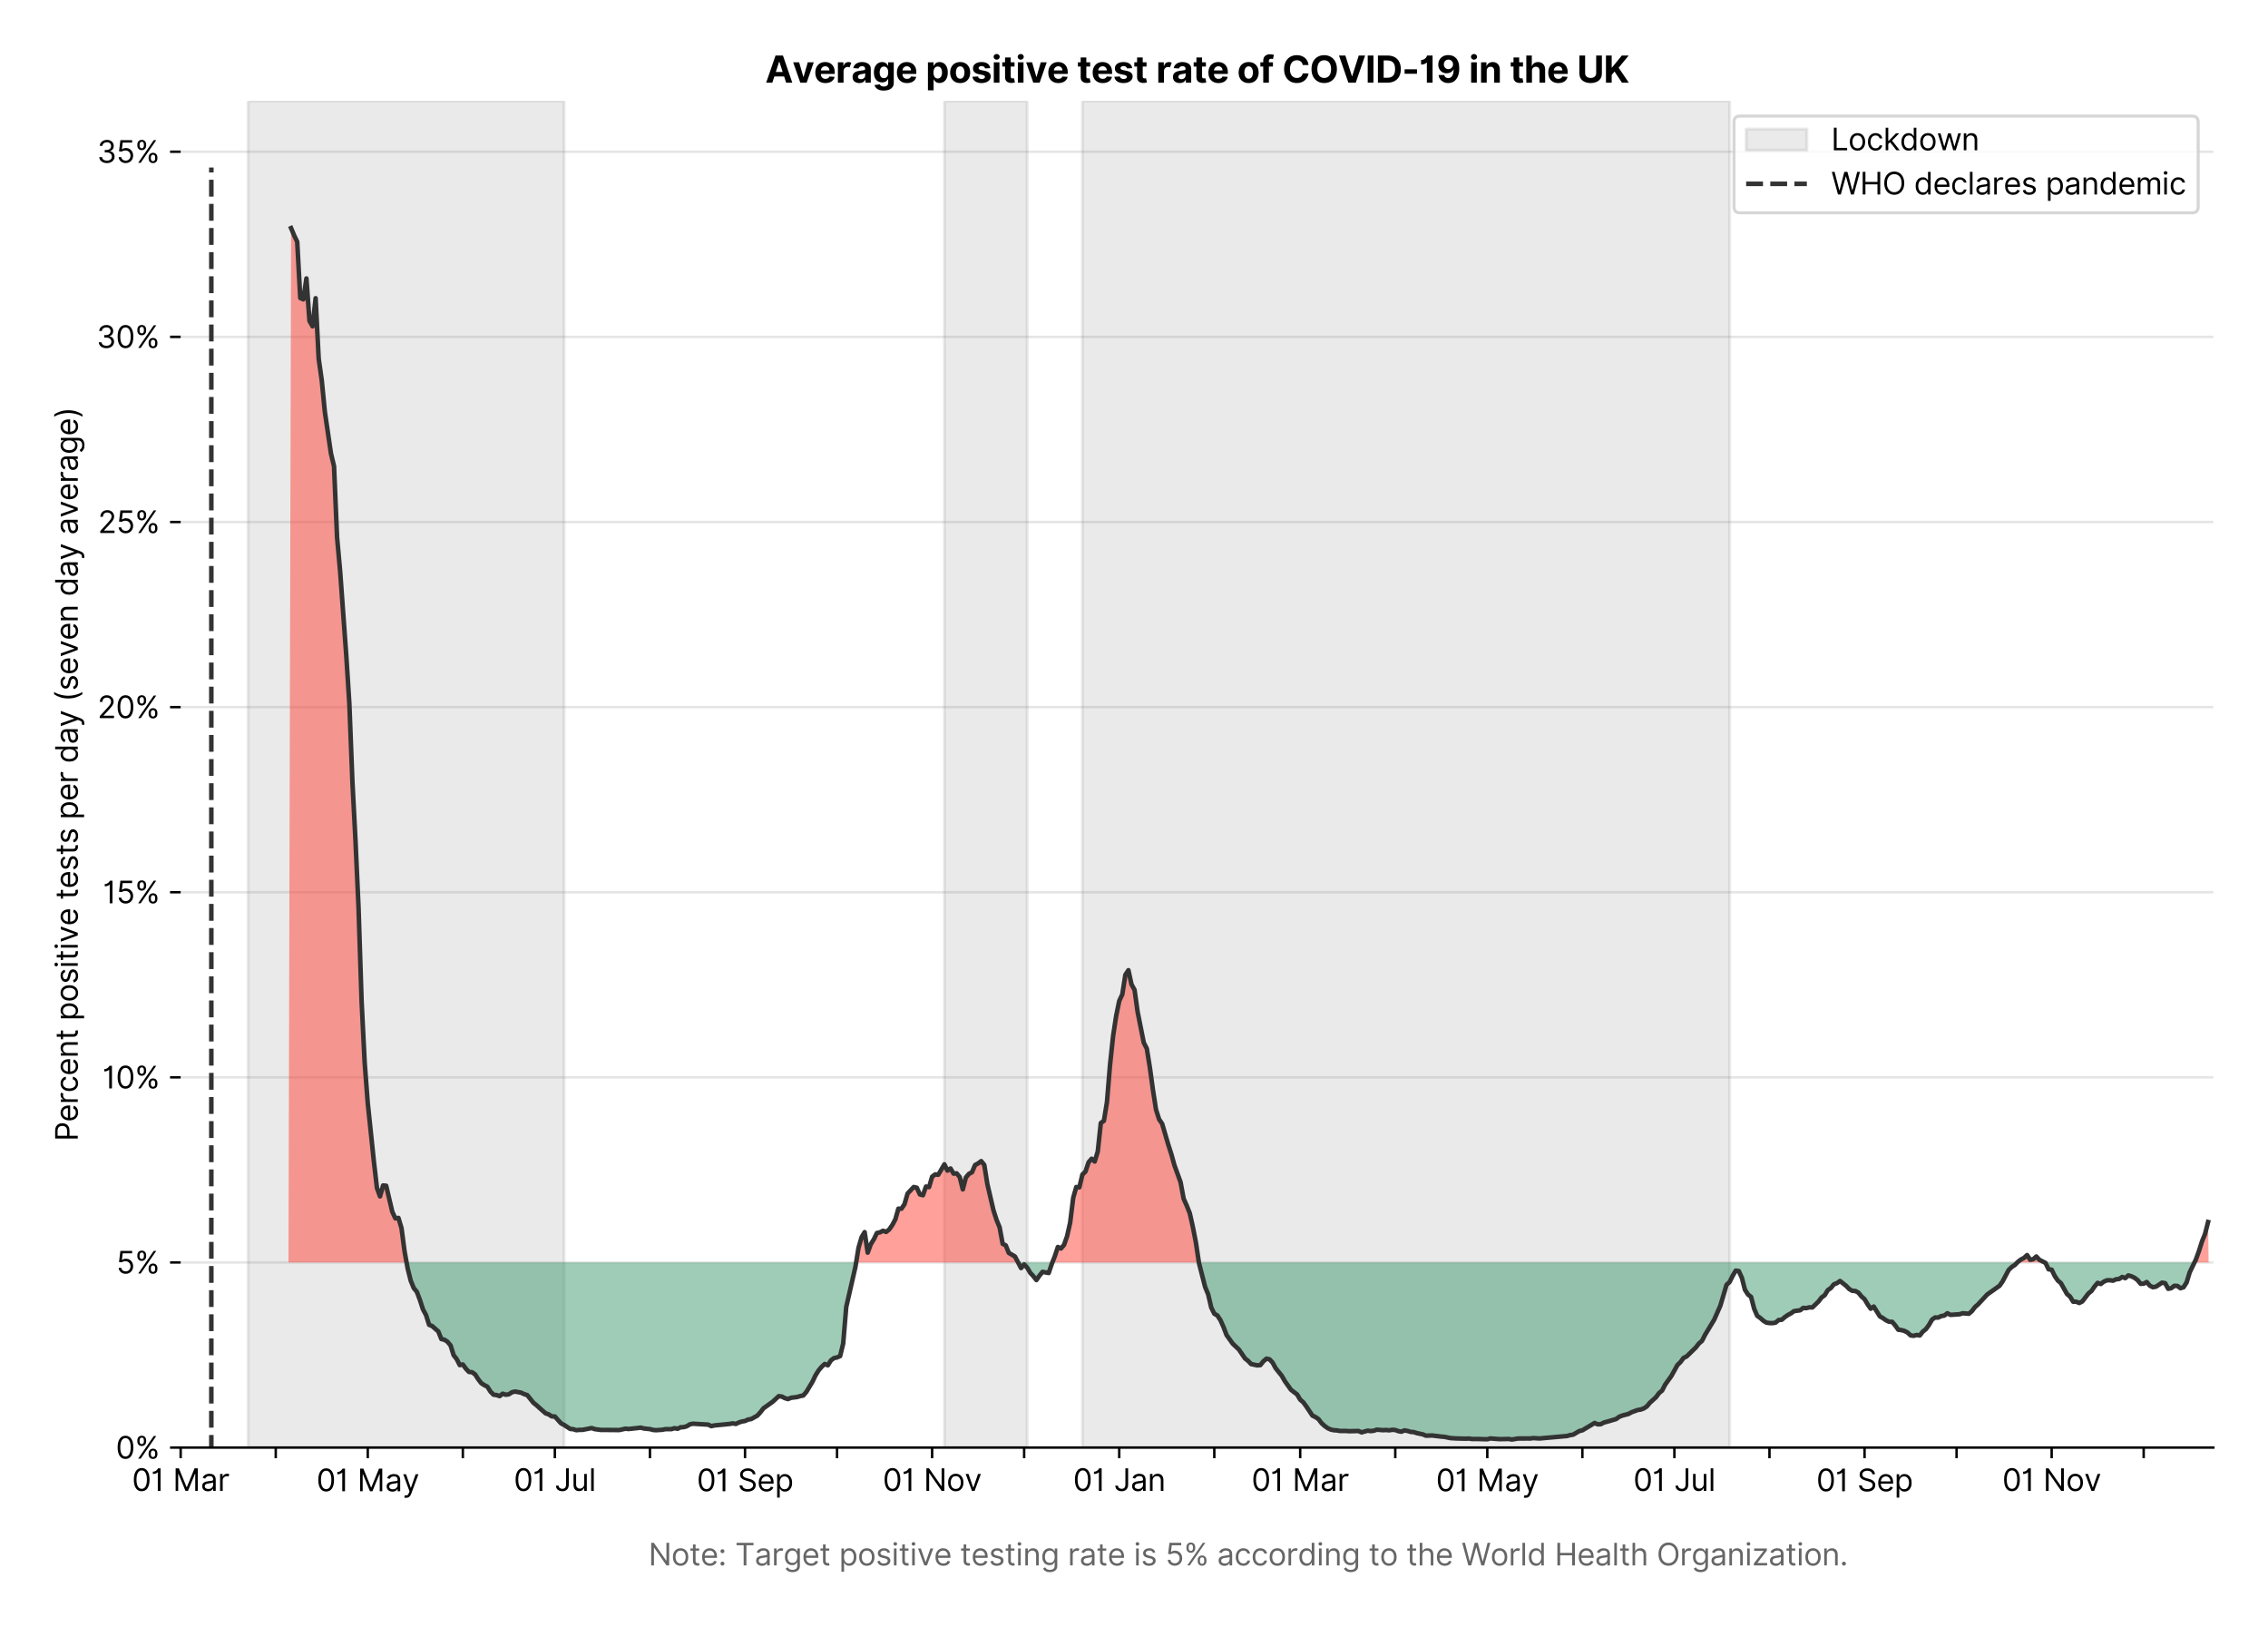 <?xml version="1.0" encoding="utf-8" standalone="no"?>
<!DOCTYPE svg PUBLIC "-//W3C//DTD SVG 1.1//EN"
  "http://www.w3.org/Graphics/SVG/1.1/DTD/svg11.dtd">
<svg xmlns:xlink="http://www.w3.org/1999/xlink" viewBox="0 0 747.112 535.712" xmlns="http://www.w3.org/2000/svg" version="1.1">
 <defs>
  <style type="text/css">*{stroke-linejoin: round; stroke-linecap: butt}</style>
 </defs>
 <g id="figure_1">
  <g id="patch_1">
   <path d="M 0 535.712 
L 747.112 535.712 
L 747.112 0 
L 0 0 
z
" style="fill: #ffffff"/>
  </g>
  <g id="axes_1">
   <g id="patch_2">
    <path d="M 59.513 476.745 
L 729.112 476.745 
L 729.112 33.225 
L 59.513 33.225 
z
" style="fill: #ffffff"/>
   </g>
   <g id="matplotlib.axis_1">
    <g id="xtick_1">
     <g id="line2d_1">
      <defs>
       <path id="m0204526544" d="M 0 0 
L 0 3.5 
" style="stroke: #000000; stroke-width: 0.8"/>
      </defs>
      <g>
       <use xlink:href="#m0204526544" x="59.513" y="476.745" style="stroke: #000000; stroke-width: 0.8"/>
      </g>
     </g>
     <g id="text_1">
      <!-- 01 Mar -->
      <g transform="translate(43.476 491.018)scale(0.1 -0.1)">
       <defs>
        <path id="Inter-Regular-30" d="M 2000 -64 
Q 1230 -64 806 561 
Q 382 1186 382 2327 
Q 382 3459 809 4088 
Q 1236 4718 2000 4718 
Q 2764 4718 3191 4088 
Q 3618 3459 3618 2327 
Q 3618 1186 3194 561 
Q 2771 -64 2000 -64 
z
M 2000 436 
Q 2509 436 2791 927 
Q 3073 1418 3073 2327 
Q 3073 3234 2789 3730 
Q 2505 4227 2000 4227 
Q 1496 4227 1211 3730 
Q 927 3234 927 2327 
Q 927 1418 1210 927 
Q 1493 436 2000 436 
z
" transform="scale(0.016)"/>
        <path id="Inter-Regular-31" d="M 1973 4655 
L 1973 0 
L 1409 0 
L 1409 3836 
L 1373 3836 
Q 1341 3773 1209 3692 
Q 1077 3611 868 3551 
Q 659 3491 391 3491 
L 391 3964 
Q 661 3964 859 4061 
Q 1057 4159 1190 4291 
Q 1323 4423 1392 4529 
Q 1461 4636 1473 4655 
L 1973 4655 
z
" transform="scale(0.016)"/>
        <path id="Inter-Regular-20" transform="scale(0.016)"/>
        <path id="Inter-Regular-4d" d="M 564 4655 
L 1236 4655 
L 2818 791 
L 2873 791 
L 4455 4655 
L 5127 4655 
L 5127 0 
L 4600 0 
L 4600 3536 
L 4555 3536 
L 3100 0 
L 2591 0 
L 1136 3536 
L 1091 3536 
L 1091 0 
L 564 0 
L 564 4655 
z
" transform="scale(0.016)"/>
        <path id="Inter-Regular-61" d="M 1518 -82 
Q 1186 -82 916 44 
Q 646 170 486 410 
Q 327 650 327 991 
Q 327 1291 445 1478 
Q 564 1666 761 1773 
Q 959 1880 1199 1933 
Q 1439 1986 1682 2018 
Q 2000 2059 2199 2080 
Q 2398 2102 2490 2154 
Q 2582 2207 2582 2336 
L 2582 2355 
Q 2582 2691 2399 2877 
Q 2216 3064 1846 3064 
Q 1461 3064 1243 2895 
Q 1025 2727 936 2536 
L 427 2718 
Q 564 3036 792 3214 
Q 1021 3393 1292 3464 
Q 1564 3536 1827 3536 
Q 1996 3536 2215 3496 
Q 2434 3457 2640 3334 
Q 2846 3211 2982 2963 
Q 3118 2716 3118 2300 
L 3118 0 
L 2582 0 
L 2582 473 
L 2555 473 
Q 2500 359 2373 229 
Q 2246 100 2034 9 
Q 1823 -82 1518 -82 
z
M 1600 400 
Q 1918 400 2137 525 
Q 2357 650 2469 847 
Q 2582 1045 2582 1264 
L 2582 1755 
Q 2548 1714 2433 1681 
Q 2318 1648 2169 1624 
Q 2021 1600 1881 1583 
Q 1741 1566 1655 1555 
Q 1446 1527 1265 1467 
Q 1084 1407 974 1287 
Q 864 1168 864 964 
Q 864 684 1072 542 
Q 1280 400 1600 400 
z
" transform="scale(0.016)"/>
        <path id="Inter-Regular-72" d="M 491 0 
L 491 3491 
L 1009 3491 
L 1009 2964 
L 1046 2964 
Q 1139 3223 1389 3384 
Q 1639 3545 1955 3545 
Q 2100 3545 2209 3511 
Q 2318 3477 2400 3418 
L 2218 2964 
Q 2161 2993 2085 3010 
Q 2009 3027 1909 3027 
Q 1527 3027 1277 2794 
Q 1027 2561 1027 2209 
L 1027 0 
L 491 0 
z
" transform="scale(0.016)"/>
       </defs>
       <use xlink:href="#Inter-Regular-30"/>
       <use xlink:href="#Inter-Regular-31" x="62.5"/>
       <use xlink:href="#Inter-Regular-20" x="106.676"/>
       <use xlink:href="#Inter-Regular-4d" x="134.801"/>
       <use xlink:href="#Inter-Regular-61" x="225.994"/>
       <use xlink:href="#Inter-Regular-72" x="282.386"/>
      </g>
     </g>
    </g>
    <g id="xtick_2">
     <g id="line2d_2">
      <g>
       <use xlink:href="#m0204526544" x="90.834" y="476.745" style="stroke: #000000; stroke-width: 0.8"/>
      </g>
     </g>
    </g>
    <g id="xtick_3">
     <g id="line2d_3">
      <g>
       <use xlink:href="#m0204526544" x="121.146" y="476.745" style="stroke: #000000; stroke-width: 0.8"/>
      </g>
     </g>
     <g id="text_2">
      <!-- 01 May -->
      <g transform="translate(104.243 491.117)scale(0.1 -0.1)">
       <defs>
        <path id="Inter-Regular-79" d="M 818 -1355 
Q 682 -1355 575 -1333 
Q 468 -1311 427 -1291 
L 564 -818 
Q 857 -893 1053 -814 
Q 1250 -736 1391 -345 
L 1509 -18 
L 218 3491 
L 800 3491 
L 1764 709 
L 1800 709 
L 2764 3491 
L 3346 3491 
L 1846 -564 
Q 1550 -1355 818 -1355 
z
" transform="scale(0.016)"/>
       </defs>
       <use xlink:href="#Inter-Regular-30"/>
       <use xlink:href="#Inter-Regular-31" x="62.5"/>
       <use xlink:href="#Inter-Regular-20" x="106.676"/>
       <use xlink:href="#Inter-Regular-4d" x="134.801"/>
       <use xlink:href="#Inter-Regular-61" x="225.994"/>
       <use xlink:href="#Inter-Regular-79" x="282.386"/>
      </g>
     </g>
    </g>
    <g id="xtick_4">
     <g id="line2d_4">
      <g>
       <use xlink:href="#m0204526544" x="152.467" y="476.745" style="stroke: #000000; stroke-width: 0.8"/>
      </g>
     </g>
    </g>
    <g id="xtick_5">
     <g id="line2d_5">
      <g>
       <use xlink:href="#m0204526544" x="182.779" y="476.745" style="stroke: #000000; stroke-width: 0.8"/>
      </g>
     </g>
     <g id="text_3">
      <!-- 01 Jul -->
      <g transform="translate(169.235 491.018)scale(0.1 -0.1)">
       <defs>
        <path id="Inter-Regular-4a" d="M 2346 4655 
L 2909 4655 
L 2909 1327 
Q 2909 657 2549 296 
Q 2189 -64 1582 -64 
Q 1200 -64 902 76 
Q 605 216 434 475 
Q 264 734 264 1091 
L 818 1091 
Q 818 795 1034 615 
Q 1250 436 1582 436 
Q 1948 436 2147 664 
Q 2346 893 2346 1327 
L 2346 4655 
z
" transform="scale(0.016)"/>
        <path id="Inter-Regular-75" d="M 2691 1427 
L 2691 3491 
L 3227 3491 
L 3227 0 
L 2691 0 
L 2691 591 
L 2655 591 
Q 2532 325 2273 140 
Q 2014 -45 1618 -45 
Q 1127 -45 809 280 
Q 491 605 491 1273 
L 491 3491 
L 1027 3491 
L 1027 1309 
Q 1027 927 1242 700 
Q 1457 473 1791 473 
Q 1991 473 2199 575 
Q 2407 677 2549 888 
Q 2691 1100 2691 1427 
z
" transform="scale(0.016)"/>
        <path id="Inter-Regular-6c" d="M 1027 4655 
L 1027 0 
L 491 0 
L 491 4655 
L 1027 4655 
z
" transform="scale(0.016)"/>
       </defs>
       <use xlink:href="#Inter-Regular-30"/>
       <use xlink:href="#Inter-Regular-31" x="62.5"/>
       <use xlink:href="#Inter-Regular-20" x="106.676"/>
       <use xlink:href="#Inter-Regular-4a" x="134.801"/>
       <use xlink:href="#Inter-Regular-75" x="189.063"/>
       <use xlink:href="#Inter-Regular-6c" x="247.159"/>
      </g>
     </g>
    </g>
    <g id="xtick_6">
     <g id="line2d_6">
      <g>
       <use xlink:href="#m0204526544" x="214.101" y="476.745" style="stroke: #000000; stroke-width: 0.8"/>
      </g>
     </g>
    </g>
    <g id="xtick_7">
     <g id="line2d_7">
      <g>
       <use xlink:href="#m0204526544" x="245.422" y="476.745" style="stroke: #000000; stroke-width: 0.8"/>
      </g>
     </g>
     <g id="text_4">
      <!-- 01 Sep -->
      <g transform="translate(229.535 491.117)scale(0.1 -0.1)">
       <defs>
        <path id="Inter-Regular-53" d="M 3109 3491 
Q 3068 3836 2777 4027 
Q 2486 4218 2064 4218 
Q 1600 4218 1318 3999 
Q 1036 3780 1036 3445 
Q 1036 3195 1189 3042 
Q 1343 2889 1553 2803 
Q 1764 2718 1936 2673 
L 2409 2545 
Q 2591 2498 2815 2414 
Q 3039 2330 3244 2185 
Q 3450 2041 3584 1816 
Q 3718 1591 3718 1264 
Q 3718 886 3521 581 
Q 3325 277 2949 97 
Q 2573 -82 2036 -82 
Q 1286 -82 845 272 
Q 405 627 364 1200 
L 946 1200 
Q 968 936 1124 764 
Q 1280 593 1519 510 
Q 1759 427 2036 427 
Q 2359 427 2616 533 
Q 2873 639 3023 828 
Q 3173 1018 3173 1273 
Q 3173 1505 3043 1650 
Q 2914 1795 2702 1886 
Q 2491 1977 2246 2045 
L 1673 2209 
Q 1127 2366 809 2657 
Q 491 2948 491 3418 
Q 491 3809 703 4101 
Q 916 4393 1276 4555 
Q 1636 4718 2082 4718 
Q 2532 4718 2882 4558 
Q 3232 4398 3437 4120 
Q 3643 3843 3655 3491 
L 3109 3491 
z
" transform="scale(0.016)"/>
        <path id="Inter-Regular-65" d="M 1955 -73 
Q 1450 -73 1085 151 
Q 721 375 524 778 
Q 327 1182 327 1718 
Q 327 2255 524 2665 
Q 721 3075 1074 3305 
Q 1427 3536 1900 3536 
Q 2173 3536 2439 3445 
Q 2705 3355 2923 3151 
Q 3141 2948 3270 2614 
Q 3400 2280 3400 1791 
L 3400 1564 
L 866 1564 
Q 884 1005 1183 707 
Q 1482 409 1955 409 
Q 2271 409 2498 545 
Q 2725 682 2827 955 
L 3346 809 
Q 3223 414 2854 170 
Q 2486 -73 1955 -73 
z
M 866 2027 
L 2855 2027 
Q 2855 2470 2595 2762 
Q 2336 3055 1900 3055 
Q 1593 3055 1368 2911 
Q 1143 2768 1013 2533 
Q 884 2298 866 2027 
z
" transform="scale(0.016)"/>
        <path id="Inter-Regular-70" d="M 491 -1309 
L 491 3491 
L 1009 3491 
L 1009 2936 
L 1073 2936 
Q 1132 3027 1237 3169 
Q 1343 3311 1542 3423 
Q 1741 3536 2082 3536 
Q 2523 3536 2859 3315 
Q 3196 3095 3384 2690 
Q 3573 2286 3573 1736 
Q 3573 1182 3384 776 
Q 3196 370 2861 148 
Q 2527 -73 2091 -73 
Q 1755 -73 1552 39 
Q 1350 152 1241 296 
Q 1132 441 1073 536 
L 1027 536 
L 1027 -1309 
L 491 -1309 
z
M 1018 1745 
Q 1018 1152 1276 780 
Q 1534 409 2018 409 
Q 2355 409 2581 587 
Q 2807 766 2921 1069 
Q 3036 1373 3036 1745 
Q 3036 2114 2923 2410 
Q 2811 2707 2585 2881 
Q 2359 3055 2018 3055 
Q 1527 3055 1272 2693 
Q 1018 2332 1018 1745 
z
" transform="scale(0.016)"/>
       </defs>
       <use xlink:href="#Inter-Regular-30"/>
       <use xlink:href="#Inter-Regular-31" x="62.5"/>
       <use xlink:href="#Inter-Regular-20" x="106.676"/>
       <use xlink:href="#Inter-Regular-53" x="134.801"/>
       <use xlink:href="#Inter-Regular-65" x="198.58"/>
       <use xlink:href="#Inter-Regular-70" x="256.818"/>
      </g>
     </g>
    </g>
    <g id="xtick_8">
     <g id="line2d_8">
      <g>
       <use xlink:href="#m0204526544" x="275.734" y="476.745" style="stroke: #000000; stroke-width: 0.8"/>
      </g>
     </g>
    </g>
    <g id="xtick_9">
     <g id="line2d_9">
      <g>
       <use xlink:href="#m0204526544" x="307.056" y="476.745" style="stroke: #000000; stroke-width: 0.8"/>
      </g>
     </g>
     <g id="text_5">
      <!-- 01 Nov -->
      <g transform="translate(290.785 491.018)scale(0.1 -0.1)">
       <defs>
        <path id="Inter-Regular-4e" d="M 4255 4655 
L 4255 0 
L 3709 0 
L 1173 3655 
L 1127 3655 
L 1127 0 
L 564 0 
L 564 4655 
L 1109 4655 
L 3655 991 
L 3700 991 
L 3700 4655 
L 4255 4655 
z
" transform="scale(0.016)"/>
        <path id="Inter-Regular-6f" d="M 1909 -73 
Q 1436 -73 1080 152 
Q 725 377 526 781 
Q 327 1186 327 1727 
Q 327 2273 526 2679 
Q 725 3086 1080 3311 
Q 1436 3536 1909 3536 
Q 2382 3536 2737 3311 
Q 3093 3086 3292 2679 
Q 3491 2273 3491 1727 
Q 3491 1186 3292 781 
Q 3093 377 2737 152 
Q 2382 -73 1909 -73 
z
M 1909 409 
Q 2268 409 2500 593 
Q 2732 777 2843 1077 
Q 2955 1377 2955 1727 
Q 2955 2077 2843 2379 
Q 2732 2682 2500 2868 
Q 2268 3055 1909 3055 
Q 1550 3055 1318 2868 
Q 1086 2682 975 2379 
Q 864 2077 864 1727 
Q 864 1377 975 1077 
Q 1086 777 1318 593 
Q 1550 409 1909 409 
z
" transform="scale(0.016)"/>
        <path id="Inter-Regular-76" d="M 3346 3491 
L 2055 0 
L 1509 0 
L 218 3491 
L 800 3491 
L 1764 709 
L 1800 709 
L 2764 3491 
L 3346 3491 
z
" transform="scale(0.016)"/>
       </defs>
       <use xlink:href="#Inter-Regular-30"/>
       <use xlink:href="#Inter-Regular-31" x="62.5"/>
       <use xlink:href="#Inter-Regular-20" x="106.676"/>
       <use xlink:href="#Inter-Regular-4e" x="134.801"/>
       <use xlink:href="#Inter-Regular-6f" x="210.085"/>
       <use xlink:href="#Inter-Regular-76" x="269.744"/>
      </g>
     </g>
    </g>
    <g id="xtick_10">
     <g id="line2d_10">
      <g>
       <use xlink:href="#m0204526544" x="337.367" y="476.745" style="stroke: #000000; stroke-width: 0.8"/>
      </g>
     </g>
    </g>
    <g id="xtick_11">
     <g id="line2d_11">
      <g>
       <use xlink:href="#m0204526544" x="368.689" y="476.745" style="stroke: #000000; stroke-width: 0.8"/>
      </g>
     </g>
     <g id="text_6">
      <!-- 01 Jan -->
      <g transform="translate(353.49 491.018)scale(0.1 -0.1)">
       <defs>
        <path id="Inter-Regular-6e" d="M 1027 2100 
L 1027 0 
L 491 0 
L 491 3491 
L 1009 3491 
L 1009 2945 
L 1055 2945 
Q 1177 3211 1427 3373 
Q 1677 3536 2073 3536 
Q 2602 3536 2928 3211 
Q 3255 2886 3255 2218 
L 3255 0 
L 2718 0 
L 2718 2182 
Q 2718 2593 2504 2824 
Q 2291 3055 1918 3055 
Q 1534 3055 1280 2806 
Q 1027 2557 1027 2100 
z
" transform="scale(0.016)"/>
       </defs>
       <use xlink:href="#Inter-Regular-30"/>
       <use xlink:href="#Inter-Regular-31" x="62.5"/>
       <use xlink:href="#Inter-Regular-20" x="106.676"/>
       <use xlink:href="#Inter-Regular-4a" x="134.801"/>
       <use xlink:href="#Inter-Regular-61" x="189.063"/>
       <use xlink:href="#Inter-Regular-6e" x="245.455"/>
      </g>
     </g>
    </g>
    <g id="xtick_12">
     <g id="line2d_12">
      <g>
       <use xlink:href="#m0204526544" x="400.011" y="476.745" style="stroke: #000000; stroke-width: 0.8"/>
      </g>
     </g>
    </g>
    <g id="xtick_13">
     <g id="line2d_13">
      <g>
       <use xlink:href="#m0204526544" x="428.301" y="476.745" style="stroke: #000000; stroke-width: 0.8"/>
      </g>
     </g>
     <g id="text_7">
      <!-- 01 Mar -->
      <g transform="translate(412.265 491.018)scale(0.1 -0.1)">
       <use xlink:href="#Inter-Regular-30"/>
       <use xlink:href="#Inter-Regular-31" x="62.5"/>
       <use xlink:href="#Inter-Regular-20" x="106.676"/>
       <use xlink:href="#Inter-Regular-4d" x="134.801"/>
       <use xlink:href="#Inter-Regular-61" x="225.994"/>
       <use xlink:href="#Inter-Regular-72" x="282.386"/>
      </g>
     </g>
    </g>
    <g id="xtick_14">
     <g id="line2d_14">
      <g>
       <use xlink:href="#m0204526544" x="459.623" y="476.745" style="stroke: #000000; stroke-width: 0.8"/>
      </g>
     </g>
    </g>
    <g id="xtick_15">
     <g id="line2d_15">
      <g>
       <use xlink:href="#m0204526544" x="489.935" y="476.745" style="stroke: #000000; stroke-width: 0.8"/>
      </g>
     </g>
     <g id="text_8">
      <!-- 01 May -->
      <g transform="translate(473.031 491.117)scale(0.1 -0.1)">
       <use xlink:href="#Inter-Regular-30"/>
       <use xlink:href="#Inter-Regular-31" x="62.5"/>
       <use xlink:href="#Inter-Regular-20" x="106.676"/>
       <use xlink:href="#Inter-Regular-4d" x="134.801"/>
       <use xlink:href="#Inter-Regular-61" x="225.994"/>
       <use xlink:href="#Inter-Regular-79" x="282.386"/>
      </g>
     </g>
    </g>
    <g id="xtick_16">
     <g id="line2d_16">
      <g>
       <use xlink:href="#m0204526544" x="521.256" y="476.745" style="stroke: #000000; stroke-width: 0.8"/>
      </g>
     </g>
    </g>
    <g id="xtick_17">
     <g id="line2d_17">
      <g>
       <use xlink:href="#m0204526544" x="551.568" y="476.745" style="stroke: #000000; stroke-width: 0.8"/>
      </g>
     </g>
     <g id="text_9">
      <!-- 01 Jul -->
      <g transform="translate(538.024 491.018)scale(0.1 -0.1)">
       <use xlink:href="#Inter-Regular-30"/>
       <use xlink:href="#Inter-Regular-31" x="62.5"/>
       <use xlink:href="#Inter-Regular-20" x="106.676"/>
       <use xlink:href="#Inter-Regular-4a" x="134.801"/>
       <use xlink:href="#Inter-Regular-75" x="189.063"/>
       <use xlink:href="#Inter-Regular-6c" x="247.159"/>
      </g>
     </g>
    </g>
    <g id="xtick_18">
     <g id="line2d_18">
      <g>
       <use xlink:href="#m0204526544" x="582.889" y="476.745" style="stroke: #000000; stroke-width: 0.8"/>
      </g>
     </g>
    </g>
    <g id="xtick_19">
     <g id="line2d_19">
      <g>
       <use xlink:href="#m0204526544" x="614.211" y="476.745" style="stroke: #000000; stroke-width: 0.8"/>
      </g>
     </g>
     <g id="text_10">
      <!-- 01 Sep -->
      <g transform="translate(598.324 491.117)scale(0.1 -0.1)">
       <use xlink:href="#Inter-Regular-30"/>
       <use xlink:href="#Inter-Regular-31" x="62.5"/>
       <use xlink:href="#Inter-Regular-20" x="106.676"/>
       <use xlink:href="#Inter-Regular-53" x="134.801"/>
       <use xlink:href="#Inter-Regular-65" x="198.58"/>
       <use xlink:href="#Inter-Regular-70" x="256.818"/>
      </g>
     </g>
    </g>
    <g id="xtick_20">
     <g id="line2d_20">
      <g>
       <use xlink:href="#m0204526544" x="644.523" y="476.745" style="stroke: #000000; stroke-width: 0.8"/>
      </g>
     </g>
    </g>
    <g id="xtick_21">
     <g id="line2d_21">
      <g>
       <use xlink:href="#m0204526544" x="675.844" y="476.745" style="stroke: #000000; stroke-width: 0.8"/>
      </g>
     </g>
     <g id="text_11">
      <!-- 01 Nov -->
      <g transform="translate(659.573 491.018)scale(0.1 -0.1)">
       <use xlink:href="#Inter-Regular-30"/>
       <use xlink:href="#Inter-Regular-31" x="62.5"/>
       <use xlink:href="#Inter-Regular-20" x="106.676"/>
       <use xlink:href="#Inter-Regular-4e" x="134.801"/>
       <use xlink:href="#Inter-Regular-6f" x="210.085"/>
       <use xlink:href="#Inter-Regular-76" x="269.744"/>
      </g>
     </g>
    </g>
    <g id="xtick_22">
     <g id="line2d_22">
      <g>
       <use xlink:href="#m0204526544" x="706.156" y="476.745" style="stroke: #000000; stroke-width: 0.8"/>
      </g>
     </g>
    </g>
    <g id="text_12">
     <!--  -->
     <g style="fill: #666666" transform="translate(394.312 504.507)scale(0.1 -0.1)"/>
     <!--             Note: Target positive testing rate is 5% according to the World Health Organization. -->
     <g style="fill: #666666" transform="translate(179.866 515.553)scale(0.1 -0.1)">
      <defs>
       <path id="Inter-Regular-74" d="M 2009 3491 
L 2009 3036 
L 1264 3036 
L 1264 1000 
Q 1264 773 1331 660 
Q 1398 548 1503 510 
Q 1609 473 1727 473 
Q 1816 473 1873 483 
Q 1930 493 1964 500 
L 2073 18 
Q 2018 -2 1920 -23 
Q 1823 -45 1673 -45 
Q 1446 -45 1228 52 
Q 1011 150 869 350 
Q 727 550 727 855 
L 727 3036 
L 200 3036 
L 200 3491 
L 727 3491 
L 727 4327 
L 1264 4327 
L 1264 3491 
L 2009 3491 
z
" transform="scale(0.016)"/>
       <path id="Inter-Regular-3a" d="M 882 -36 
Q 714 -36 593 84 
Q 473 205 473 373 
Q 473 541 593 661 
Q 714 782 882 782 
Q 1050 782 1170 661 
Q 1291 541 1291 373 
Q 1291 205 1170 84 
Q 1050 -36 882 -36 
z
M 882 2524 
Q 714 2524 593 2644 
Q 473 2765 473 2933 
Q 473 3101 593 3221 
Q 714 3342 882 3342 
Q 1050 3342 1170 3221 
Q 1291 3101 1291 2933 
Q 1291 2765 1170 2644 
Q 1050 2524 882 2524 
z
" transform="scale(0.016)"/>
       <path id="Inter-Regular-54" d="M 309 4155 
L 309 4655 
L 3800 4655 
L 3800 4155 
L 2336 4155 
L 2336 0 
L 1773 0 
L 1773 4155 
L 309 4155 
z
" transform="scale(0.016)"/>
       <path id="Inter-Regular-67" d="M 1900 -1382 
Q 1316 -1382 976 -1169 
Q 636 -957 473 -682 
L 900 -382 
Q 973 -477 1084 -601 
Q 1196 -725 1390 -817 
Q 1584 -909 1900 -909 
Q 2323 -909 2598 -704 
Q 2873 -500 2873 -64 
L 2873 645 
L 2827 645 
Q 2768 550 2660 410 
Q 2552 270 2351 162 
Q 2150 55 1809 55 
Q 1386 55 1051 255 
Q 716 455 521 836 
Q 327 1218 327 1764 
Q 327 2300 516 2699 
Q 705 3098 1041 3317 
Q 1377 3536 1818 3536 
Q 2159 3536 2360 3423 
Q 2561 3311 2669 3169 
Q 2777 3027 2836 2936 
L 2891 2936 
L 2891 3491 
L 3409 3491 
L 3409 -100 
Q 3409 -550 3205 -833 
Q 3002 -1116 2660 -1249 
Q 2318 -1382 1900 -1382 
z
M 1882 536 
Q 2366 536 2624 864 
Q 2882 1193 2882 1773 
Q 2882 2339 2627 2697 
Q 2373 3055 1882 3055 
Q 1541 3055 1315 2882 
Q 1089 2709 976 2418 
Q 864 2127 864 1773 
Q 864 1227 1120 881 
Q 1377 536 1882 536 
z
" transform="scale(0.016)"/>
       <path id="Inter-Regular-73" d="M 2964 2709 
L 2482 2573 
Q 2411 2755 2245 2914 
Q 2080 3073 1727 3073 
Q 1407 3073 1194 2926 
Q 982 2780 982 2555 
Q 982 2355 1127 2239 
Q 1273 2123 1582 2045 
L 2100 1918 
Q 3027 1691 3027 973 
Q 3027 673 2855 436 
Q 2684 200 2377 63 
Q 2071 -73 1664 -73 
Q 1130 -73 780 159 
Q 430 391 336 836 
L 846 964 
Q 989 400 1655 400 
Q 2030 400 2251 560 
Q 2473 720 2473 945 
Q 2473 1316 1955 1436 
L 1373 1573 
Q 893 1686 669 1926 
Q 446 2166 446 2527 
Q 446 2823 613 3050 
Q 780 3277 1069 3406 
Q 1359 3536 1727 3536 
Q 2246 3536 2542 3309 
Q 2839 3082 2964 2709 
z
" transform="scale(0.016)"/>
       <path id="Inter-Regular-69" d="M 491 0 
L 491 3491 
L 1027 3491 
L 1027 0 
L 491 0 
z
M 764 4073 
Q 607 4073 494 4179 
Q 382 4286 382 4436 
Q 382 4586 494 4693 
Q 607 4800 764 4800 
Q 921 4800 1033 4693 
Q 1146 4586 1146 4436 
Q 1146 4286 1033 4179 
Q 921 4073 764 4073 
z
" transform="scale(0.016)"/>
       <path id="Inter-Regular-35" d="M 1936 -64 
Q 1536 -64 1216 95 
Q 896 255 702 532 
Q 509 809 491 1164 
L 1036 1164 
Q 1068 848 1324 642 
Q 1580 436 1936 436 
Q 2223 436 2447 570 
Q 2671 705 2799 940 
Q 2927 1175 2927 1473 
Q 2927 1777 2794 2017 
Q 2661 2257 2429 2395 
Q 2198 2534 1900 2536 
Q 1686 2539 1461 2472 
Q 1236 2405 1091 2300 
L 564 2364 
L 846 4655 
L 3264 4655 
L 3264 4155 
L 1318 4155 
L 1155 2782 
L 1182 2782 
Q 1325 2895 1541 2970 
Q 1757 3045 1991 3045 
Q 2418 3045 2753 2842 
Q 3089 2639 3281 2286 
Q 3473 1934 3473 1482 
Q 3473 1036 3274 687 
Q 3075 339 2727 137 
Q 2380 -64 1936 -64 
z
" transform="scale(0.016)"/>
       <path id="Inter-Regular-25" d="M 2855 873 
L 2855 1118 
Q 2855 1373 2960 1585 
Q 3066 1798 3269 1926 
Q 3473 2055 3764 2055 
Q 4059 2055 4259 1926 
Q 4459 1798 4561 1585 
Q 4664 1373 4664 1118 
L 4664 873 
Q 4664 618 4560 405 
Q 4457 193 4256 64 
Q 4055 -64 3764 -64 
Q 3468 -64 3266 64 
Q 3064 193 2959 405 
Q 2855 618 2855 873 
z
M 536 3536 
L 536 3782 
Q 536 4036 642 4248 
Q 748 4461 951 4589 
Q 1155 4718 1446 4718 
Q 1741 4718 1941 4589 
Q 2141 4461 2243 4248 
Q 2346 4036 2346 3782 
L 2346 3536 
Q 2346 3282 2242 3069 
Q 2139 2857 1937 2728 
Q 1736 2600 1446 2600 
Q 1150 2600 948 2728 
Q 746 2857 641 3069 
Q 536 3282 536 3536 
z
M 709 0 
L 3909 4655 
L 4427 4655 
L 1227 0 
L 709 0 
z
M 3318 1118 
L 3318 873 
Q 3318 661 3418 494 
Q 3518 327 3764 327 
Q 4002 327 4101 494 
Q 4200 661 4200 873 
L 4200 1118 
Q 4200 1330 4104 1497 
Q 4009 1664 3764 1664 
Q 3525 1664 3421 1497 
Q 3318 1330 3318 1118 
z
M 1000 3782 
L 1000 3536 
Q 1000 3325 1100 3158 
Q 1200 2991 1446 2991 
Q 1684 2991 1783 3158 
Q 1882 3325 1882 3536 
L 1882 3782 
Q 1882 3993 1786 4160 
Q 1691 4327 1446 4327 
Q 1207 4327 1103 4160 
Q 1000 3993 1000 3782 
z
" transform="scale(0.016)"/>
       <path id="Inter-Regular-63" d="M 1909 -73 
Q 1418 -73 1063 159 
Q 709 391 518 798 
Q 327 1205 327 1727 
Q 327 2259 524 2667 
Q 721 3075 1074 3305 
Q 1427 3536 1900 3536 
Q 2268 3536 2563 3400 
Q 2859 3264 3047 3018 
Q 3236 2773 3282 2445 
L 2746 2445 
Q 2684 2684 2474 2869 
Q 2264 3055 1909 3055 
Q 1439 3055 1151 2697 
Q 864 2339 864 1745 
Q 864 1139 1148 774 
Q 1432 409 1909 409 
Q 2223 409 2447 570 
Q 2671 732 2746 1018 
L 3282 1018 
Q 3236 709 3058 462 
Q 2880 216 2588 71 
Q 2296 -73 1909 -73 
z
" transform="scale(0.016)"/>
       <path id="Inter-Regular-64" d="M 1809 -73 
Q 1373 -73 1039 148 
Q 705 370 516 776 
Q 327 1182 327 1736 
Q 327 2286 516 2690 
Q 705 3095 1041 3315 
Q 1377 3536 1818 3536 
Q 2159 3536 2358 3423 
Q 2557 3311 2662 3169 
Q 2768 3027 2827 2936 
L 2873 2936 
L 2873 4655 
L 3409 4655 
L 3409 0 
L 2891 0 
L 2891 536 
L 2827 536 
Q 2768 441 2659 296 
Q 2550 152 2348 39 
Q 2146 -73 1809 -73 
z
M 1882 409 
Q 2366 409 2624 780 
Q 2882 1152 2882 1745 
Q 2882 2332 2627 2693 
Q 2373 3055 1882 3055 
Q 1541 3055 1315 2881 
Q 1089 2707 976 2410 
Q 864 2114 864 1745 
Q 864 1373 978 1069 
Q 1093 766 1319 587 
Q 1546 409 1882 409 
z
" transform="scale(0.016)"/>
       <path id="Inter-Regular-68" d="M 1027 2100 
L 1027 0 
L 491 0 
L 491 4655 
L 1027 4655 
L 1027 2945 
L 1073 2945 
Q 1196 3216 1442 3376 
Q 1689 3536 2100 3536 
Q 2636 3536 2963 3213 
Q 3291 2891 3291 2218 
L 3291 0 
L 2755 0 
L 2755 2182 
Q 2755 2598 2540 2826 
Q 2325 3055 1946 3055 
Q 1548 3055 1287 2806 
Q 1027 2557 1027 2100 
z
" transform="scale(0.016)"/>
       <path id="Inter-Regular-57" d="M 1409 0 
L 136 4655 
L 709 4655 
L 1682 864 
L 1727 864 
L 2718 4655 
L 3355 4655 
L 4346 864 
L 4391 864 
L 5364 4655 
L 5936 4655 
L 4664 0 
L 4082 0 
L 3055 3709 
L 3018 3709 
L 1991 0 
L 1409 0 
z
" transform="scale(0.016)"/>
       <path id="Inter-Regular-48" d="M 564 0 
L 564 4655 
L 1127 4655 
L 1127 2582 
L 3609 2582 
L 3609 4655 
L 4173 4655 
L 4173 0 
L 3609 0 
L 3609 2082 
L 1127 2082 
L 1127 0 
L 564 0 
z
" transform="scale(0.016)"/>
       <path id="Inter-Regular-4f" d="M 4491 2327 
Q 4491 1591 4225 1054 
Q 3959 518 3495 227 
Q 3032 -64 2436 -64 
Q 1841 -64 1377 227 
Q 914 518 648 1054 
Q 382 1591 382 2327 
Q 382 3064 648 3600 
Q 914 4136 1377 4427 
Q 1841 4718 2436 4718 
Q 3032 4718 3495 4427 
Q 3959 4136 4225 3600 
Q 4491 3064 4491 2327 
z
M 3946 2327 
Q 3946 2932 3744 3348 
Q 3543 3764 3201 3977 
Q 2859 4191 2436 4191 
Q 2014 4191 1672 3977 
Q 1330 3764 1128 3348 
Q 927 2932 927 2327 
Q 927 1723 1128 1307 
Q 1330 891 1672 677 
Q 2014 464 2436 464 
Q 2859 464 3201 677 
Q 3543 891 3744 1307 
Q 3946 1723 3946 2327 
z
" transform="scale(0.016)"/>
       <path id="Inter-Regular-7a" d="M 391 0 
L 391 409 
L 2373 2955 
L 2373 2991 
L 455 2991 
L 455 3491 
L 3064 3491 
L 3064 3064 
L 1136 536 
L 1136 500 
L 3127 500 
L 3127 0 
L 391 0 
z
" transform="scale(0.016)"/>
       <path id="Inter-Regular-2e" d="M 882 -36 
Q 714 -36 593 84 
Q 473 205 473 373 
Q 473 541 593 661 
Q 714 782 882 782 
Q 1050 782 1170 661 
Q 1291 541 1291 373 
Q 1291 205 1170 84 
Q 1050 -36 882 -36 
z
" transform="scale(0.016)"/>
      </defs>
      <use xlink:href="#Inter-Regular-20"/>
      <use xlink:href="#Inter-Regular-20" x="28.125"/>
      <use xlink:href="#Inter-Regular-20" x="56.25"/>
      <use xlink:href="#Inter-Regular-20" x="84.375"/>
      <use xlink:href="#Inter-Regular-20" x="112.5"/>
      <use xlink:href="#Inter-Regular-20" x="140.625"/>
      <use xlink:href="#Inter-Regular-20" x="168.75"/>
      <use xlink:href="#Inter-Regular-20" x="196.875"/>
      <use xlink:href="#Inter-Regular-20" x="225"/>
      <use xlink:href="#Inter-Regular-20" x="253.125"/>
      <use xlink:href="#Inter-Regular-20" x="281.25"/>
      <use xlink:href="#Inter-Regular-20" x="309.375"/>
      <use xlink:href="#Inter-Regular-4e" x="337.5"/>
      <use xlink:href="#Inter-Regular-6f" x="412.784"/>
      <use xlink:href="#Inter-Regular-74" x="472.443"/>
      <use xlink:href="#Inter-Regular-65" x="508.807"/>
      <use xlink:href="#Inter-Regular-3a" x="567.046"/>
      <use xlink:href="#Inter-Regular-20" x="594.602"/>
      <use xlink:href="#Inter-Regular-54" x="622.727"/>
      <use xlink:href="#Inter-Regular-61" x="686.932"/>
      <use xlink:href="#Inter-Regular-72" x="743.324"/>
      <use xlink:href="#Inter-Regular-67" x="781.676"/>
      <use xlink:href="#Inter-Regular-65" x="842.614"/>
      <use xlink:href="#Inter-Regular-74" x="900.852"/>
      <use xlink:href="#Inter-Regular-20" x="937.216"/>
      <use xlink:href="#Inter-Regular-70" x="965.341"/>
      <use xlink:href="#Inter-Regular-6f" x="1026.279"/>
      <use xlink:href="#Inter-Regular-73" x="1085.938"/>
      <use xlink:href="#Inter-Regular-69" x="1138.21"/>
      <use xlink:href="#Inter-Regular-74" x="1161.932"/>
      <use xlink:href="#Inter-Regular-69" x="1198.296"/>
      <use xlink:href="#Inter-Regular-76" x="1222.017"/>
      <use xlink:href="#Inter-Regular-65" x="1277.699"/>
      <use xlink:href="#Inter-Regular-20" x="1335.938"/>
      <use xlink:href="#Inter-Regular-74" x="1364.063"/>
      <use xlink:href="#Inter-Regular-65" x="1400.426"/>
      <use xlink:href="#Inter-Regular-73" x="1458.665"/>
      <use xlink:href="#Inter-Regular-74" x="1510.938"/>
      <use xlink:href="#Inter-Regular-69" x="1547.301"/>
      <use xlink:href="#Inter-Regular-6e" x="1571.023"/>
      <use xlink:href="#Inter-Regular-67" x="1629.546"/>
      <use xlink:href="#Inter-Regular-20" x="1690.483"/>
      <use xlink:href="#Inter-Regular-72" x="1718.608"/>
      <use xlink:href="#Inter-Regular-61" x="1756.96"/>
      <use xlink:href="#Inter-Regular-74" x="1813.353"/>
      <use xlink:href="#Inter-Regular-65" x="1849.716"/>
      <use xlink:href="#Inter-Regular-20" x="1907.955"/>
      <use xlink:href="#Inter-Regular-69" x="1936.08"/>
      <use xlink:href="#Inter-Regular-73" x="1959.801"/>
      <use xlink:href="#Inter-Regular-20" x="2012.074"/>
      <use xlink:href="#Inter-Regular-35" x="2040.199"/>
      <use xlink:href="#Inter-Regular-25" x="2100.995"/>
      <use xlink:href="#Inter-Regular-20" x="2182.245"/>
      <use xlink:href="#Inter-Regular-61" x="2210.37"/>
      <use xlink:href="#Inter-Regular-63" x="2266.762"/>
      <use xlink:href="#Inter-Regular-63" x="2322.586"/>
      <use xlink:href="#Inter-Regular-6f" x="2378.409"/>
      <use xlink:href="#Inter-Regular-72" x="2438.069"/>
      <use xlink:href="#Inter-Regular-64" x="2476.421"/>
      <use xlink:href="#Inter-Regular-69" x="2538.495"/>
      <use xlink:href="#Inter-Regular-6e" x="2562.216"/>
      <use xlink:href="#Inter-Regular-67" x="2620.739"/>
      <use xlink:href="#Inter-Regular-20" x="2681.677"/>
      <use xlink:href="#Inter-Regular-74" x="2709.802"/>
      <use xlink:href="#Inter-Regular-6f" x="2746.165"/>
      <use xlink:href="#Inter-Regular-20" x="2805.824"/>
      <use xlink:href="#Inter-Regular-74" x="2833.949"/>
      <use xlink:href="#Inter-Regular-68" x="2870.313"/>
      <use xlink:href="#Inter-Regular-65" x="2929.404"/>
      <use xlink:href="#Inter-Regular-20" x="2987.643"/>
      <use xlink:href="#Inter-Regular-57" x="3015.768"/>
      <use xlink:href="#Inter-Regular-6f" x="3110.654"/>
      <use xlink:href="#Inter-Regular-72" x="3170.313"/>
      <use xlink:href="#Inter-Regular-6c" x="3208.665"/>
      <use xlink:href="#Inter-Regular-64" x="3232.387"/>
      <use xlink:href="#Inter-Regular-20" x="3294.461"/>
      <use xlink:href="#Inter-Regular-48" x="3322.586"/>
      <use xlink:href="#Inter-Regular-65" x="3396.591"/>
      <use xlink:href="#Inter-Regular-61" x="3454.83"/>
      <use xlink:href="#Inter-Regular-6c" x="3511.222"/>
      <use xlink:href="#Inter-Regular-74" x="3534.944"/>
      <use xlink:href="#Inter-Regular-68" x="3571.307"/>
      <use xlink:href="#Inter-Regular-20" x="3630.398"/>
      <use xlink:href="#Inter-Regular-4f" x="3658.523"/>
      <use xlink:href="#Inter-Regular-72" x="3734.66"/>
      <use xlink:href="#Inter-Regular-67" x="3773.012"/>
      <use xlink:href="#Inter-Regular-61" x="3833.949"/>
      <use xlink:href="#Inter-Regular-6e" x="3890.342"/>
      <use xlink:href="#Inter-Regular-69" x="3948.864"/>
      <use xlink:href="#Inter-Regular-7a" x="3972.586"/>
      <use xlink:href="#Inter-Regular-61" x="4026.705"/>
      <use xlink:href="#Inter-Regular-74" x="4083.097"/>
      <use xlink:href="#Inter-Regular-69" x="4119.461"/>
      <use xlink:href="#Inter-Regular-6f" x="4143.182"/>
      <use xlink:href="#Inter-Regular-6e" x="4202.842"/>
      <use xlink:href="#Inter-Regular-2e" x="4261.364"/>
     </g>
    </g>
   </g>
   <g id="matplotlib.axis_2">
    <g id="ytick_1">
     <g id="line2d_23">
      <path d="M 59.513 476.745 
L 729.112 476.745 
" clip-path="url(#p63c6133633)" style="fill: none; stroke: #e5e5e5; stroke-width: 0.8; stroke-linecap: square"/>
     </g>
     <g id="line2d_24">
      <defs>
       <path id="mb9f48b523b" d="M 0 0 
L -3.5 0 
" style="stroke: #000000; stroke-width: 0.8"/>
      </defs>
      <g>
       <use xlink:href="#mb9f48b523b" x="59.513" y="476.745" style="stroke: #000000; stroke-width: 0.8"/>
      </g>
     </g>
     <g id="text_13">
      <!-- 0% -->
      <g transform="translate(38.138 480.382)scale(0.1 -0.1)">
       <use xlink:href="#Inter-Regular-30"/>
       <use xlink:href="#Inter-Regular-25" x="62.5"/>
      </g>
     </g>
    </g>
    <g id="ytick_2">
     <g id="line2d_25">
      <path d="M 59.513 415.778 
L 729.112 415.778 
" clip-path="url(#p63c6133633)" style="fill: none; stroke: #e5e5e5; stroke-width: 0.8; stroke-linecap: square"/>
     </g>
     <g id="line2d_26">
      <g>
       <use xlink:href="#mb9f48b523b" x="59.513" y="415.778" style="stroke: #000000; stroke-width: 0.8"/>
      </g>
     </g>
     <g id="text_14">
      <!-- 5% -->
      <g transform="translate(38.308 419.414)scale(0.1 -0.1)">
       <use xlink:href="#Inter-Regular-35"/>
       <use xlink:href="#Inter-Regular-25" x="60.795"/>
      </g>
     </g>
    </g>
    <g id="ytick_3">
     <g id="line2d_27">
      <path d="M 59.513 354.81 
L 729.112 354.81 
" clip-path="url(#p63c6133633)" style="fill: none; stroke: #e5e5e5; stroke-width: 0.8; stroke-linecap: square"/>
     </g>
     <g id="line2d_28">
      <g>
       <use xlink:href="#mb9f48b523b" x="59.513" y="354.81" style="stroke: #000000; stroke-width: 0.8"/>
      </g>
     </g>
     <g id="text_15">
      <!-- 10% -->
      <g transform="translate(33.72 358.447)scale(0.1 -0.1)">
       <use xlink:href="#Inter-Regular-31"/>
       <use xlink:href="#Inter-Regular-30" x="44.176"/>
       <use xlink:href="#Inter-Regular-25" x="106.676"/>
      </g>
     </g>
    </g>
    <g id="ytick_4">
     <g id="line2d_29">
      <path d="M 59.513 293.843 
L 729.112 293.843 
" clip-path="url(#p63c6133633)" style="fill: none; stroke: #e5e5e5; stroke-width: 0.8; stroke-linecap: square"/>
     </g>
     <g id="line2d_30">
      <g>
       <use xlink:href="#mb9f48b523b" x="59.513" y="293.843" style="stroke: #000000; stroke-width: 0.8"/>
      </g>
     </g>
     <g id="text_16">
      <!-- 15% -->
      <g transform="translate(33.891 297.48)scale(0.1 -0.1)">
       <use xlink:href="#Inter-Regular-31"/>
       <use xlink:href="#Inter-Regular-35" x="44.176"/>
       <use xlink:href="#Inter-Regular-25" x="104.972"/>
      </g>
     </g>
    </g>
    <g id="ytick_5">
     <g id="line2d_31">
      <path d="M 59.513 232.876 
L 729.112 232.876 
" clip-path="url(#p63c6133633)" style="fill: none; stroke: #e5e5e5; stroke-width: 0.8; stroke-linecap: square"/>
     </g>
     <g id="line2d_32">
      <g>
       <use xlink:href="#mb9f48b523b" x="59.513" y="232.876" style="stroke: #000000; stroke-width: 0.8"/>
      </g>
     </g>
     <g id="text_17">
      <!-- 20% -->
      <g transform="translate(32.086 236.513)scale(0.1 -0.1)">
       <defs>
        <path id="Inter-Regular-32" d="M 482 0 
L 482 409 
L 2018 2091 
Q 2289 2386 2464 2605 
Q 2639 2825 2724 3019 
Q 2809 3214 2809 3427 
Q 2809 3795 2553 4011 
Q 2298 4227 1918 4227 
Q 1514 4227 1275 3985 
Q 1036 3743 1036 3345 
L 500 3345 
Q 500 3755 688 4064 
Q 877 4373 1203 4545 
Q 1530 4718 1936 4718 
Q 2346 4718 2661 4545 
Q 2977 4373 3156 4079 
Q 3336 3786 3336 3427 
Q 3336 3170 3244 2926 
Q 3152 2682 2926 2383 
Q 2700 2084 2300 1655 
L 1255 536 
L 1255 500 
L 3418 500 
L 3418 0 
L 482 0 
z
" transform="scale(0.016)"/>
       </defs>
       <use xlink:href="#Inter-Regular-32"/>
       <use xlink:href="#Inter-Regular-30" x="60.511"/>
       <use xlink:href="#Inter-Regular-25" x="123.011"/>
      </g>
     </g>
    </g>
    <g id="ytick_6">
     <g id="line2d_33">
      <path d="M 59.513 171.909 
L 729.112 171.909 
" clip-path="url(#p63c6133633)" style="fill: none; stroke: #e5e5e5; stroke-width: 0.8; stroke-linecap: square"/>
     </g>
     <g id="line2d_34">
      <g>
       <use xlink:href="#mb9f48b523b" x="59.513" y="171.909" style="stroke: #000000; stroke-width: 0.8"/>
      </g>
     </g>
     <g id="text_18">
      <!-- 25% -->
      <g transform="translate(32.256 175.545)scale(0.1 -0.1)">
       <use xlink:href="#Inter-Regular-32"/>
       <use xlink:href="#Inter-Regular-35" x="60.511"/>
       <use xlink:href="#Inter-Regular-25" x="121.307"/>
      </g>
     </g>
    </g>
    <g id="ytick_7">
     <g id="line2d_35">
      <path d="M 59.513 110.941 
L 729.112 110.941 
" clip-path="url(#p63c6133633)" style="fill: none; stroke: #e5e5e5; stroke-width: 0.8; stroke-linecap: square"/>
     </g>
     <g id="line2d_36">
      <g>
       <use xlink:href="#mb9f48b523b" x="59.513" y="110.941" style="stroke: #000000; stroke-width: 0.8"/>
      </g>
     </g>
     <g id="text_19">
      <!-- 30% -->
      <g transform="translate(31.773 114.578)scale(0.1 -0.1)">
       <defs>
        <path id="Inter-Regular-33" d="M 2055 -64 
Q 1605 -64 1253 90 
Q 902 245 696 521 
Q 491 798 473 1164 
L 1046 1164 
Q 1071 827 1356 631 
Q 1641 436 2046 436 
Q 2493 436 2783 664 
Q 3073 893 3073 1264 
Q 3073 1650 2787 1893 
Q 2502 2136 1973 2136 
L 1600 2136 
L 1600 2636 
L 1973 2636 
Q 2386 2636 2647 2856 
Q 2909 3077 2909 3445 
Q 2909 3798 2679 4012 
Q 2450 4227 2064 4227 
Q 1823 4227 1610 4139 
Q 1398 4052 1264 3887 
Q 1130 3723 1118 3491 
L 573 3491 
Q 586 3857 793 4133 
Q 1000 4409 1335 4563 
Q 1671 4718 2073 4718 
Q 2505 4718 2814 4544 
Q 3123 4370 3289 4086 
Q 3455 3802 3455 3473 
Q 3455 3080 3249 2802 
Q 3043 2525 2691 2418 
L 2691 2382 
Q 3132 2309 3379 2008 
Q 3627 1707 3627 1264 
Q 3627 884 3421 583 
Q 3216 282 2861 109 
Q 2507 -64 2055 -64 
z
" transform="scale(0.016)"/>
       </defs>
       <use xlink:href="#Inter-Regular-33"/>
       <use xlink:href="#Inter-Regular-30" x="63.636"/>
       <use xlink:href="#Inter-Regular-25" x="126.136"/>
      </g>
     </g>
    </g>
    <g id="ytick_8">
     <g id="line2d_37">
      <path d="M 59.513 49.974 
L 729.112 49.974 
" clip-path="url(#p63c6133633)" style="fill: none; stroke: #e5e5e5; stroke-width: 0.8; stroke-linecap: square"/>
     </g>
     <g id="line2d_38">
      <g>
       <use xlink:href="#mb9f48b523b" x="59.513" y="49.974" style="stroke: #000000; stroke-width: 0.8"/>
      </g>
     </g>
     <g id="text_20">
      <!-- 35% -->
      <g transform="translate(31.944 53.611)scale(0.1 -0.1)">
       <use xlink:href="#Inter-Regular-33"/>
       <use xlink:href="#Inter-Regular-35" x="63.636"/>
       <use xlink:href="#Inter-Regular-25" x="124.432"/>
      </g>
     </g>
    </g>
    <g id="text_21">
     <!-- Percent positive tests per day (seven day average) -->
     <g transform="translate(25.614 375.861)rotate(-90)scale(0.1 -0.1)">
      <defs>
       <path id="Inter-Regular-50" d="M 564 0 
L 564 4655 
L 2136 4655 
Q 2684 4655 3033 4458 
Q 3382 4261 3550 3927 
Q 3718 3593 3718 3182 
Q 3718 2770 3551 2434 
Q 3384 2098 3036 1899 
Q 2689 1700 2146 1700 
L 1127 1700 
L 1127 0 
L 564 0 
z
M 1127 2200 
L 2127 2200 
Q 2689 2200 2926 2482 
Q 3164 2764 3164 3182 
Q 3164 3602 2925 3878 
Q 2686 4155 2118 4155 
L 1127 4155 
L 1127 2200 
z
" transform="scale(0.016)"/>
       <path id="Inter-Regular-28" d="M 682 1964 
Q 682 2823 906 3544 
Q 1130 4266 1546 4873 
L 2018 4873 
Q 1800 4573 1623 4095 
Q 1446 3618 1341 3061 
Q 1236 2505 1236 1964 
Q 1236 1423 1341 866 
Q 1446 309 1623 -168 
Q 1800 -645 2018 -945 
L 1546 -945 
Q 1130 -339 906 383 
Q 682 1105 682 1964 
z
" transform="scale(0.016)"/>
       <path id="Inter-Regular-29" d="M 1638 1940 
Q 1638 1081 1414 359 
Q 1191 -362 775 -969 
L 302 -969 
Q 520 -669 697 -191 
Q 875 286 979 842 
Q 1084 1399 1084 1940 
Q 1084 2481 979 3038 
Q 875 3595 697 4072 
Q 520 4549 302 4849 
L 775 4849 
Q 1191 4243 1414 3521 
Q 1638 2799 1638 1940 
z
" transform="scale(0.016)"/>
      </defs>
      <use xlink:href="#Inter-Regular-50"/>
      <use xlink:href="#Inter-Regular-65" x="63.494"/>
      <use xlink:href="#Inter-Regular-72" x="121.733"/>
      <use xlink:href="#Inter-Regular-63" x="160.085"/>
      <use xlink:href="#Inter-Regular-65" x="215.909"/>
      <use xlink:href="#Inter-Regular-6e" x="274.148"/>
      <use xlink:href="#Inter-Regular-74" x="332.671"/>
      <use xlink:href="#Inter-Regular-20" x="369.034"/>
      <use xlink:href="#Inter-Regular-70" x="397.159"/>
      <use xlink:href="#Inter-Regular-6f" x="458.097"/>
      <use xlink:href="#Inter-Regular-73" x="517.756"/>
      <use xlink:href="#Inter-Regular-69" x="570.029"/>
      <use xlink:href="#Inter-Regular-74" x="593.75"/>
      <use xlink:href="#Inter-Regular-69" x="630.114"/>
      <use xlink:href="#Inter-Regular-76" x="653.835"/>
      <use xlink:href="#Inter-Regular-65" x="709.517"/>
      <use xlink:href="#Inter-Regular-20" x="767.756"/>
      <use xlink:href="#Inter-Regular-74" x="795.881"/>
      <use xlink:href="#Inter-Regular-65" x="832.244"/>
      <use xlink:href="#Inter-Regular-73" x="890.483"/>
      <use xlink:href="#Inter-Regular-74" x="942.756"/>
      <use xlink:href="#Inter-Regular-73" x="979.119"/>
      <use xlink:href="#Inter-Regular-20" x="1031.392"/>
      <use xlink:href="#Inter-Regular-70" x="1059.517"/>
      <use xlink:href="#Inter-Regular-65" x="1120.455"/>
      <use xlink:href="#Inter-Regular-72" x="1178.693"/>
      <use xlink:href="#Inter-Regular-20" x="1217.046"/>
      <use xlink:href="#Inter-Regular-64" x="1245.171"/>
      <use xlink:href="#Inter-Regular-61" x="1307.245"/>
      <use xlink:href="#Inter-Regular-79" x="1363.637"/>
      <use xlink:href="#Inter-Regular-20" x="1419.318"/>
      <use xlink:href="#Inter-Regular-28" x="1447.443"/>
      <use xlink:href="#Inter-Regular-73" x="1483.665"/>
      <use xlink:href="#Inter-Regular-65" x="1535.938"/>
      <use xlink:href="#Inter-Regular-76" x="1594.176"/>
      <use xlink:href="#Inter-Regular-65" x="1649.858"/>
      <use xlink:href="#Inter-Regular-6e" x="1708.097"/>
      <use xlink:href="#Inter-Regular-20" x="1766.62"/>
      <use xlink:href="#Inter-Regular-64" x="1794.745"/>
      <use xlink:href="#Inter-Regular-61" x="1856.818"/>
      <use xlink:href="#Inter-Regular-79" x="1913.211"/>
      <use xlink:href="#Inter-Regular-20" x="1968.892"/>
      <use xlink:href="#Inter-Regular-61" x="1997.017"/>
      <use xlink:href="#Inter-Regular-76" x="2053.409"/>
      <use xlink:href="#Inter-Regular-65" x="2109.091"/>
      <use xlink:href="#Inter-Regular-72" x="2167.33"/>
      <use xlink:href="#Inter-Regular-61" x="2205.682"/>
      <use xlink:href="#Inter-Regular-67" x="2262.074"/>
      <use xlink:href="#Inter-Regular-65" x="2323.012"/>
      <use xlink:href="#Inter-Regular-29" x="2381.25"/>
     </g>
    </g>
   </g>
   <g id="patch_3">
    <path d="M 81.741 476.745 
L 81.741 33.225 
L 185.81 33.225 
L 185.81 476.745 
z
" clip-path="url(#p63c6133633)" style="fill: #777777; opacity: 0.15; stroke: #777777; stroke-linejoin: miter"/>
   </g>
   <g id="patch_4">
    <path d="M 311.097 476.745 
L 311.097 33.225 
L 338.377 33.225 
L 338.377 476.745 
z
" clip-path="url(#p63c6133633)" style="fill: #777777; opacity: 0.15; stroke: #777777; stroke-linejoin: miter"/>
   </g>
   <g id="patch_5">
    <path d="M 356.564 476.745 
L 356.564 33.225 
L 569.755 33.225 
L 569.755 476.745 
z
" clip-path="url(#p63c6133633)" style="fill: #777777; opacity: 0.15; stroke: #777777; stroke-linejoin: miter"/>
   </g>
   <g id="PolyCollection_1">
    <path d="M 95.029 415.778 
L 95.886 415.778 
L 96.897 415.778 
L 97.907 415.778 
L 98.917 415.778 
L 99.928 415.778 
L 100.938 415.778 
L 101.948 415.778 
L 102.959 415.778 
L 103.969 415.778 
L 104.98 415.778 
L 105.99 415.778 
L 107 415.778 
L 108.011 415.778 
L 109.021 415.778 
L 110.032 415.778 
L 111.042 415.778 
L 112.052 415.778 
L 113.063 415.778 
L 114.073 415.778 
L 115.083 415.778 
L 116.094 415.778 
L 117.104 415.778 
L 118.115 415.778 
L 119.125 415.778 
L 120.135 415.778 
L 121.146 415.778 
L 122.156 415.778 
L 123.166 415.778 
L 124.177 415.778 
L 125.187 415.778 
L 126.198 415.778 
L 127.208 415.778 
L 128.218 415.778 
L 129.229 415.778 
L 130.239 415.778 
L 131.25 415.778 
L 132.26 415.778 
L 133.27 415.778 
L 133.934 415.778 
L 133.27 412.113 
L 132.26 404.463 
L 131.25 401.103 
L 130.239 401.242 
L 129.229 399.079 
L 128.218 394.779 
L 127.208 390.515 
L 126.198 390.411 
L 125.187 394.007 
L 124.177 391.249 
L 123.166 382.561 
L 122.156 373.419 
L 121.146 363.304 
L 120.135 350.024 
L 119.125 329.954 
L 118.115 299.072 
L 117.104 276.79 
L 116.094 257.542 
L 115.083 231.743 
L 114.073 215.945 
L 113.063 201.886 
L 112.052 188.219 
L 111.042 177.038 
L 110.032 153.532 
L 109.021 149.342 
L 108.011 142.419 
L 107 135.562 
L 105.99 125.233 
L 104.98 118.136 
L 103.969 98.216 
L 102.959 107.463 
L 101.948 105.687 
L 100.938 91.703 
L 99.928 98.588 
L 98.917 98.139 
L 97.907 79.618 
L 96.897 77.542 
L 95.886 75.117 
z
" clip-path="url(#p63c6133633)" style="fill: #ff4136; fill-opacity: 0.498"/>
    <path d="M 282.025 415.778 
L 282.807 415.778 
L 283.817 415.778 
L 284.827 415.778 
L 285.838 415.778 
L 286.848 415.778 
L 287.858 415.778 
L 288.869 415.778 
L 289.879 415.778 
L 290.89 415.778 
L 291.9 415.778 
L 292.91 415.778 
L 293.921 415.778 
L 294.931 415.778 
L 295.941 415.778 
L 296.952 415.778 
L 297.962 415.778 
L 298.973 415.778 
L 299.983 415.778 
L 300.993 415.778 
L 302.004 415.778 
L 303.014 415.778 
L 304.025 415.778 
L 305.035 415.778 
L 306.045 415.778 
L 307.056 415.778 
L 308.066 415.778 
L 309.076 415.778 
L 310.087 415.778 
L 311.097 415.778 
L 312.108 415.778 
L 313.118 415.778 
L 314.128 415.778 
L 315.139 415.778 
L 316.149 415.778 
L 317.159 415.778 
L 318.17 415.778 
L 319.18 415.778 
L 320.191 415.778 
L 321.201 415.778 
L 322.211 415.778 
L 323.222 415.778 
L 324.232 415.778 
L 325.243 415.778 
L 326.253 415.778 
L 327.263 415.778 
L 328.274 415.778 
L 329.284 415.778 
L 330.294 415.778 
L 331.305 415.778 
L 332.315 415.778 
L 333.326 415.778 
L 334.336 415.778 
L 335.346 415.778 
L 335.347 415.778 
L 335.346 415.777 
L 334.336 413.801 
L 333.326 413.251 
L 332.315 412.617 
L 331.305 410.147 
L 330.294 409.642 
L 329.284 404.176 
L 328.274 401.746 
L 327.263 398.598 
L 326.253 394.037 
L 325.243 389.93 
L 324.232 383.631 
L 323.222 382.403 
L 322.211 383.145 
L 321.201 383.688 
L 320.191 386.065 
L 319.18 386.593 
L 318.17 387.788 
L 317.159 391.704 
L 316.149 387.642 
L 315.139 386.43 
L 314.128 386.512 
L 313.118 384.825 
L 312.108 385.523 
L 311.097 383.456 
L 310.087 385.107 
L 309.076 386.89 
L 308.066 386.771 
L 307.056 387.528 
L 306.045 390.956 
L 305.035 390.769 
L 304.025 393.635 
L 303.014 393.353 
L 302.004 391.157 
L 300.993 390.93 
L 299.983 392.037 
L 298.973 393.062 
L 297.962 396.563 
L 296.952 398.073 
L 295.941 398.061 
L 294.931 401.601 
L 293.921 403.482 
L 292.91 404.916 
L 291.9 405.713 
L 290.89 405.328 
L 289.879 405.855 
L 288.869 406.065 
L 287.858 408.141 
L 286.848 409.772 
L 285.838 412.533 
L 284.827 405.783 
L 283.817 407.475 
L 282.807 410.94 
z
" clip-path="url(#p63c6133633)" style="fill: #ff4136; fill-opacity: 0.498"/>
    <path d="M 346.662 415.778 
L 347.471 415.778 
L 348.481 415.778 
L 349.492 415.778 
L 350.502 415.778 
L 351.512 415.778 
L 352.523 415.778 
L 353.533 415.778 
L 354.544 415.778 
L 355.554 415.778 
L 356.564 415.778 
L 357.575 415.778 
L 358.585 415.778 
L 359.595 415.778 
L 360.606 415.778 
L 361.616 415.778 
L 362.627 415.778 
L 363.637 415.778 
L 364.647 415.778 
L 365.658 415.778 
L 366.668 415.778 
L 367.678 415.778 
L 368.689 415.778 
L 369.699 415.778 
L 370.71 415.778 
L 371.72 415.778 
L 372.73 415.778 
L 373.741 415.778 
L 374.751 415.778 
L 375.762 415.778 
L 376.772 415.778 
L 377.782 415.778 
L 378.793 415.778 
L 379.803 415.778 
L 380.813 415.778 
L 381.824 415.778 
L 382.834 415.778 
L 383.845 415.778 
L 384.855 415.778 
L 385.865 415.778 
L 386.876 415.778 
L 387.886 415.778 
L 388.896 415.778 
L 389.907 415.778 
L 390.917 415.778 
L 391.928 415.778 
L 392.938 415.778 
L 393.948 415.778 
L 394.935 415.778 
L 393.948 409.199 
L 392.938 404.036 
L 391.928 399.558 
L 390.917 397.023 
L 389.907 394.763 
L 388.896 389.331 
L 387.886 386.69 
L 386.876 383.759 
L 385.865 380.14 
L 384.855 376.99 
L 383.845 373.738 
L 382.834 370.102 
L 381.824 368.614 
L 380.813 365.441 
L 379.803 358.991 
L 378.793 351.657 
L 377.782 345.352 
L 376.772 343.371 
L 375.762 338.435 
L 374.751 333.266 
L 373.741 325.996 
L 372.73 324.195 
L 371.72 319.525 
L 370.71 321.036 
L 369.699 327.485 
L 368.689 329.644 
L 367.678 334.607 
L 366.668 341.189 
L 365.658 350.731 
L 364.647 362.959 
L 363.637 369.125 
L 362.627 369.843 
L 361.616 379.238 
L 360.606 382.528 
L 359.595 381.613 
L 358.585 382.79 
L 357.575 385.836 
L 356.564 386.814 
L 355.554 391.04 
L 354.544 390.927 
L 353.533 394.465 
L 352.523 402.648 
L 351.512 407.136 
L 350.502 409.998 
L 349.492 411.178 
L 348.481 410.677 
L 347.471 413.728 
z
" clip-path="url(#p63c6133633)" style="fill: #ff4136; fill-opacity: 0.498"/>
    <path d="M 664.524 415.778 
L 664.73 415.778 
L 665.741 415.778 
L 666.751 415.778 
L 667.761 415.778 
L 668.772 415.778 
L 669.782 415.778 
L 670.793 415.778 
L 671.803 415.778 
L 672.813 415.778 
L 673.528 415.778 
L 672.813 415.429 
L 671.803 414.902 
L 670.793 413.813 
L 669.782 414.7 
L 668.772 414.892 
L 667.761 413.342 
L 666.751 414.272 
L 665.741 414.783 
L 664.73 415.568 
z
" clip-path="url(#p63c6133633)" style="fill: #ff4136; fill-opacity: 0.498"/>
    <path d="M 722.876 415.778 
L 723.332 415.778 
L 724.343 415.778 
L 725.353 415.778 
L 726.363 415.778 
L 727.374 415.778 
L 727.555 415.778 
L 727.374 402.456 
L 726.363 406.414 
L 725.353 408.884 
L 724.343 412.087 
L 723.332 414.852 
z
" clip-path="url(#p63c6133633)" style="fill: #ff4136; fill-opacity: 0.498"/>
   </g>
   <g id="PolyCollection_2">
    <path d="M 133.934 415.778 
L 134.281 415.778 
L 135.291 415.778 
L 136.301 415.778 
L 137.312 415.778 
L 138.322 415.778 
L 139.333 415.778 
L 140.343 415.778 
L 141.353 415.778 
L 142.364 415.778 
L 143.374 415.778 
L 144.384 415.778 
L 145.395 415.778 
L 146.405 415.778 
L 147.416 415.778 
L 148.426 415.778 
L 149.436 415.778 
L 150.447 415.778 
L 151.457 415.778 
L 152.467 415.778 
L 153.478 415.778 
L 154.488 415.778 
L 155.499 415.778 
L 156.509 415.778 
L 157.519 415.778 
L 158.53 415.778 
L 159.54 415.778 
L 160.551 415.778 
L 161.561 415.778 
L 162.571 415.778 
L 163.582 415.778 
L 164.592 415.778 
L 165.602 415.778 
L 166.613 415.778 
L 167.623 415.778 
L 168.634 415.778 
L 169.644 415.778 
L 170.654 415.778 
L 171.665 415.778 
L 172.675 415.778 
L 173.685 415.778 
L 174.696 415.778 
L 175.706 415.778 
L 176.717 415.778 
L 177.727 415.778 
L 178.737 415.778 
L 179.748 415.778 
L 180.758 415.778 
L 181.769 415.778 
L 182.779 415.778 
L 183.789 415.778 
L 184.8 415.778 
L 185.81 415.778 
L 186.82 415.778 
L 187.831 415.778 
L 188.841 415.778 
L 189.852 415.778 
L 190.862 415.778 
L 191.872 415.778 
L 192.883 415.778 
L 193.893 415.778 
L 194.903 415.778 
L 195.914 415.778 
L 196.924 415.778 
L 197.935 415.778 
L 198.945 415.778 
L 199.955 415.778 
L 200.966 415.778 
L 201.976 415.778 
L 202.987 415.778 
L 203.997 415.778 
L 205.007 415.778 
L 206.018 415.778 
L 207.028 415.778 
L 208.038 415.778 
L 209.049 415.778 
L 210.059 415.778 
L 211.07 415.778 
L 212.08 415.778 
L 213.09 415.778 
L 214.101 415.778 
L 215.111 415.778 
L 216.121 415.778 
L 217.132 415.778 
L 218.142 415.778 
L 219.153 415.778 
L 220.163 415.778 
L 221.173 415.778 
L 222.184 415.778 
L 223.194 415.778 
L 224.204 415.778 
L 225.215 415.778 
L 226.225 415.778 
L 227.236 415.778 
L 228.246 415.778 
L 229.256 415.778 
L 230.267 415.778 
L 231.277 415.778 
L 232.288 415.778 
L 233.298 415.778 
L 234.308 415.778 
L 235.319 415.778 
L 236.329 415.778 
L 237.339 415.778 
L 238.35 415.778 
L 239.36 415.778 
L 240.371 415.778 
L 241.381 415.778 
L 242.391 415.778 
L 243.402 415.778 
L 244.412 415.778 
L 245.422 415.778 
L 246.433 415.778 
L 247.443 415.778 
L 248.454 415.778 
L 249.464 415.778 
L 250.474 415.778 
L 251.485 415.778 
L 252.495 415.778 
L 253.506 415.778 
L 254.516 415.778 
L 255.526 415.778 
L 256.537 415.778 
L 257.547 415.778 
L 258.557 415.778 
L 259.568 415.778 
L 260.578 415.778 
L 261.589 415.778 
L 262.599 415.778 
L 263.609 415.778 
L 264.62 415.778 
L 265.63 415.778 
L 266.64 415.778 
L 267.651 415.778 
L 268.661 415.778 
L 269.672 415.778 
L 270.682 415.778 
L 271.692 415.778 
L 272.703 415.778 
L 273.713 415.778 
L 274.724 415.778 
L 275.734 415.778 
L 276.744 415.778 
L 277.755 415.778 
L 278.765 415.778 
L 279.775 415.778 
L 280.786 415.778 
L 281.796 415.778 
L 282.025 415.778 
L 281.796 417.196 
L 280.786 421.832 
L 279.775 425.876 
L 278.765 430.422 
L 277.755 442.488 
L 276.744 446.612 
L 275.734 447.046 
L 274.724 447.272 
L 273.713 448.018 
L 272.703 449.638 
L 271.692 449.206 
L 270.682 450.121 
L 269.672 451.309 
L 268.661 452.911 
L 267.651 455.037 
L 266.64 456.72 
L 265.63 458.394 
L 264.62 459.584 
L 263.609 459.776 
L 262.599 460.084 
L 261.589 460.258 
L 260.578 460.345 
L 259.568 460.758 
L 258.557 460.455 
L 257.547 459.938 
L 256.537 459.801 
L 255.526 460.734 
L 254.516 461.656 
L 253.506 462.32 
L 252.495 463.085 
L 251.485 463.82 
L 250.474 465.123 
L 249.464 466.23 
L 248.454 466.823 
L 247.443 467.343 
L 246.433 467.515 
L 245.422 467.984 
L 244.412 468.148 
L 243.402 468.466 
L 242.391 468.951 
L 241.381 468.761 
L 240.371 468.954 
L 239.36 469.168 
L 238.35 469.29 
L 237.339 469.242 
L 236.329 469.364 
L 235.319 469.448 
L 234.308 469.676 
L 233.298 469.182 
L 232.288 469.148 
L 231.277 468.901 
L 230.267 468.859 
L 229.256 468.924 
L 228.246 468.88 
L 227.236 469.093 
L 226.225 469.722 
L 225.215 470.002 
L 224.204 470.064 
L 223.194 470.544 
L 222.184 470.347 
L 221.173 470.668 
L 220.163 470.648 
L 219.153 470.676 
L 218.142 470.881 
L 217.132 470.964 
L 216.121 471.011 
L 215.111 470.933 
L 214.101 470.652 
L 213.09 470.529 
L 212.08 470.444 
L 211.07 470.166 
L 210.059 470.295 
L 209.049 470.372 
L 208.038 470.546 
L 207.028 470.622 
L 206.018 470.519 
L 205.007 470.742 
L 203.997 470.969 
L 202.987 471 
L 201.976 470.973 
L 200.966 470.959 
L 199.955 470.933 
L 198.945 470.879 
L 197.935 470.93 
L 196.924 470.847 
L 195.914 470.66 
L 194.903 470.313 
L 193.893 470.531 
L 192.883 470.691 
L 191.872 470.906 
L 190.862 470.9 
L 189.852 471.011 
L 188.841 470.688 
L 187.831 470.6 
L 186.82 469.932 
L 185.81 469.275 
L 184.8 468.748 
L 183.789 467.671 
L 182.779 466.502 
L 181.769 466.466 
L 180.758 465.811 
L 179.748 465.465 
L 178.737 464.59 
L 177.727 463.756 
L 176.717 462.785 
L 175.706 461.968 
L 174.696 460.636 
L 173.685 459.449 
L 172.675 459.138 
L 171.665 458.653 
L 170.654 458.433 
L 169.644 458.275 
L 168.634 458.537 
L 167.623 459.186 
L 166.613 459.347 
L 165.602 458.991 
L 164.592 459.795 
L 163.582 459.44 
L 162.571 459.323 
L 161.561 458.281 
L 160.551 456.683 
L 159.54 456.176 
L 158.53 455.52 
L 157.519 454.207 
L 156.509 452.634 
L 155.499 451.922 
L 154.488 451.823 
L 153.478 450.766 
L 152.467 449.368 
L 151.457 449.578 
L 150.447 447.609 
L 149.436 446.319 
L 148.426 443.093 
L 147.416 441.888 
L 146.405 441.23 
L 145.395 440.997 
L 144.384 438.492 
L 143.374 437.618 
L 142.364 436.722 
L 141.353 436.304 
L 140.343 433.098 
L 139.333 431.213 
L 138.322 428.118 
L 137.312 425.443 
L 136.301 424.22 
L 135.291 421.744 
L 134.281 417.696 
z
" clip-path="url(#p63c6133633)" style="fill: #3d9970; fill-opacity: 0.498"/>
    <path d="M 335.347 415.778 
L 336.357 415.778 
L 337.367 415.778 
L 338.377 415.778 
L 339.388 415.778 
L 340.398 415.778 
L 341.409 415.778 
L 342.419 415.778 
L 343.429 415.778 
L 344.44 415.778 
L 345.45 415.778 
L 346.461 415.778 
L 346.662 415.778 
L 346.461 416.288 
L 345.45 419.24 
L 344.44 419.042 
L 343.429 418.862 
L 342.419 420.11 
L 341.409 421.566 
L 340.398 420.277 
L 339.388 419.193 
L 338.377 417.503 
L 337.367 416.42 
L 336.357 417.626 
z
" clip-path="url(#p63c6133633)" style="fill: #3d9970; fill-opacity: 0.498"/>
    <path d="M 394.935 415.778 
L 394.959 415.778 
L 395.969 415.778 
L 396.98 415.778 
L 397.99 415.778 
L 399 415.778 
L 400.011 415.778 
L 401.021 415.778 
L 402.031 415.778 
L 403.042 415.778 
L 404.052 415.778 
L 405.063 415.778 
L 406.073 415.778 
L 407.083 415.778 
L 408.094 415.778 
L 409.104 415.778 
L 410.114 415.778 
L 411.125 415.778 
L 412.135 415.778 
L 413.146 415.778 
L 414.156 415.778 
L 415.166 415.778 
L 416.177 415.778 
L 417.187 415.778 
L 418.198 415.778 
L 419.208 415.778 
L 420.218 415.778 
L 421.229 415.778 
L 422.239 415.778 
L 423.249 415.778 
L 424.26 415.778 
L 425.27 415.778 
L 426.281 415.778 
L 427.291 415.778 
L 428.301 415.778 
L 429.312 415.778 
L 430.322 415.778 
L 431.332 415.778 
L 432.343 415.778 
L 433.353 415.778 
L 434.364 415.778 
L 435.374 415.778 
L 436.384 415.778 
L 437.395 415.778 
L 438.405 415.778 
L 439.415 415.778 
L 440.426 415.778 
L 441.436 415.778 
L 442.447 415.778 
L 443.457 415.778 
L 444.467 415.778 
L 445.478 415.778 
L 446.488 415.778 
L 447.499 415.778 
L 448.509 415.778 
L 449.519 415.778 
L 450.53 415.778 
L 451.54 415.778 
L 452.55 415.778 
L 453.561 415.778 
L 454.571 415.778 
L 455.582 415.778 
L 456.592 415.778 
L 457.602 415.778 
L 458.613 415.778 
L 459.623 415.778 
L 460.633 415.778 
L 461.644 415.778 
L 462.654 415.778 
L 463.665 415.778 
L 464.675 415.778 
L 465.685 415.778 
L 466.696 415.778 
L 467.706 415.778 
L 468.717 415.778 
L 469.727 415.778 
L 470.737 415.778 
L 471.748 415.778 
L 472.758 415.778 
L 473.768 415.778 
L 474.779 415.778 
L 475.789 415.778 
L 476.8 415.778 
L 477.81 415.778 
L 478.82 415.778 
L 479.831 415.778 
L 480.841 415.778 
L 481.851 415.778 
L 482.862 415.778 
L 483.872 415.778 
L 484.883 415.778 
L 485.893 415.778 
L 486.903 415.778 
L 487.914 415.778 
L 488.924 415.778 
L 489.935 415.778 
L 490.945 415.778 
L 491.955 415.778 
L 492.966 415.778 
L 493.976 415.778 
L 494.986 415.778 
L 495.997 415.778 
L 497.007 415.778 
L 498.018 415.778 
L 499.028 415.778 
L 500.038 415.778 
L 501.049 415.778 
L 502.059 415.778 
L 503.069 415.778 
L 504.08 415.778 
L 505.09 415.778 
L 506.101 415.778 
L 507.111 415.778 
L 508.121 415.778 
L 509.132 415.778 
L 510.142 415.778 
L 511.152 415.778 
L 512.163 415.778 
L 513.173 415.778 
L 514.184 415.778 
L 515.194 415.778 
L 516.204 415.778 
L 517.215 415.778 
L 518.225 415.778 
L 519.236 415.778 
L 520.246 415.778 
L 521.256 415.778 
L 522.267 415.778 
L 523.277 415.778 
L 524.287 415.778 
L 525.298 415.778 
L 526.308 415.778 
L 527.319 415.778 
L 528.329 415.778 
L 529.339 415.778 
L 530.35 415.778 
L 531.36 415.778 
L 532.37 415.778 
L 533.381 415.778 
L 534.391 415.778 
L 535.402 415.778 
L 536.412 415.778 
L 537.422 415.778 
L 538.433 415.778 
L 539.443 415.778 
L 540.454 415.778 
L 541.464 415.778 
L 542.474 415.778 
L 543.485 415.778 
L 544.495 415.778 
L 545.505 415.778 
L 546.516 415.778 
L 547.526 415.778 
L 548.537 415.778 
L 549.547 415.778 
L 550.557 415.778 
L 551.568 415.778 
L 552.578 415.778 
L 553.588 415.778 
L 554.599 415.778 
L 555.609 415.778 
L 556.62 415.778 
L 557.63 415.778 
L 558.64 415.778 
L 559.651 415.778 
L 560.661 415.778 
L 561.672 415.778 
L 562.682 415.778 
L 563.692 415.778 
L 564.703 415.778 
L 565.713 415.778 
L 566.723 415.778 
L 567.734 415.778 
L 568.744 415.778 
L 569.755 415.778 
L 570.765 415.778 
L 571.775 415.778 
L 572.786 415.778 
L 573.796 415.778 
L 574.806 415.778 
L 575.817 415.778 
L 576.827 415.778 
L 577.838 415.778 
L 578.848 415.778 
L 579.858 415.778 
L 580.869 415.778 
L 581.879 415.778 
L 582.889 415.778 
L 583.9 415.778 
L 584.91 415.778 
L 585.921 415.778 
L 586.931 415.778 
L 587.941 415.778 
L 588.952 415.778 
L 589.962 415.778 
L 590.973 415.778 
L 591.983 415.778 
L 592.993 415.778 
L 594.004 415.778 
L 595.014 415.778 
L 596.024 415.778 
L 597.035 415.778 
L 598.045 415.778 
L 599.056 415.778 
L 600.066 415.778 
L 601.076 415.778 
L 602.087 415.778 
L 603.097 415.778 
L 604.107 415.778 
L 605.118 415.778 
L 606.128 415.778 
L 607.139 415.778 
L 608.149 415.778 
L 609.159 415.778 
L 610.17 415.778 
L 611.18 415.778 
L 612.191 415.778 
L 613.201 415.778 
L 614.211 415.778 
L 615.222 415.778 
L 616.232 415.778 
L 617.242 415.778 
L 618.253 415.778 
L 619.263 415.778 
L 620.274 415.778 
L 621.284 415.778 
L 622.294 415.778 
L 623.305 415.778 
L 624.315 415.778 
L 625.325 415.778 
L 626.336 415.778 
L 627.346 415.778 
L 628.357 415.778 
L 629.367 415.778 
L 630.377 415.778 
L 631.388 415.778 
L 632.398 415.778 
L 633.409 415.778 
L 634.419 415.778 
L 635.429 415.778 
L 636.44 415.778 
L 637.45 415.778 
L 638.46 415.778 
L 639.471 415.778 
L 640.481 415.778 
L 641.492 415.778 
L 642.502 415.778 
L 643.512 415.778 
L 644.523 415.778 
L 645.533 415.778 
L 646.543 415.778 
L 647.554 415.778 
L 648.564 415.778 
L 649.575 415.778 
L 650.585 415.778 
L 651.595 415.778 
L 652.606 415.778 
L 653.616 415.778 
L 654.626 415.778 
L 655.637 415.778 
L 656.647 415.778 
L 657.658 415.778 
L 658.668 415.778 
L 659.678 415.778 
L 660.689 415.778 
L 661.699 415.778 
L 662.71 415.778 
L 663.72 415.778 
L 664.524 415.778 
L 663.72 416.594 
L 662.71 417.258 
L 661.699 418.22 
L 660.689 420.133 
L 659.678 422.023 
L 658.668 423.459 
L 657.658 424.124 
L 656.647 424.8 
L 655.637 425.575 
L 654.626 426.315 
L 653.616 427.334 
L 652.606 428.52 
L 651.595 429.583 
L 650.585 430.461 
L 649.575 431.803 
L 648.564 432.67 
L 647.554 432.578 
L 646.543 432.5 
L 645.533 432.825 
L 644.523 432.768 
L 643.512 432.932 
L 642.502 433.034 
L 641.492 432.498 
L 640.481 433.265 
L 639.471 433.435 
L 638.46 433.926 
L 637.45 433.89 
L 636.44 434.593 
L 635.429 436.35 
L 634.419 437.728 
L 633.409 438.537 
L 632.398 439.812 
L 631.388 439.648 
L 630.377 439.934 
L 629.367 439.786 
L 628.357 438.837 
L 627.346 438.322 
L 626.336 438.04 
L 625.325 437.928 
L 624.315 436.515 
L 623.305 435.331 
L 622.294 435.291 
L 621.284 434.821 
L 620.274 434.101 
L 619.263 433.547 
L 618.253 431.886 
L 617.242 430.3 
L 616.232 431.005 
L 615.222 429.553 
L 614.211 427.864 
L 613.201 426.961 
L 612.191 425.715 
L 611.18 425.171 
L 610.17 425.121 
L 609.159 424.52 
L 608.149 423.484 
L 607.139 422.619 
L 606.128 421.873 
L 605.118 422.579 
L 604.107 422.962 
L 603.097 424.211 
L 602.087 424.9 
L 601.076 426.572 
L 600.066 427.293 
L 599.056 428.618 
L 598.045 429.584 
L 597.035 430.58 
L 596.024 430.553 
L 595.014 430.812 
L 594.004 430.746 
L 592.993 431.522 
L 591.983 431.626 
L 590.973 431.801 
L 589.962 432.539 
L 588.952 433.074 
L 587.941 433.775 
L 586.931 434.642 
L 585.921 434.729 
L 584.91 435.58 
L 583.9 435.757 
L 582.889 435.726 
L 581.879 435.581 
L 580.869 434.959 
L 579.858 434.059 
L 578.848 433.341 
L 577.838 430.994 
L 576.827 427.119 
L 575.817 426.322 
L 574.806 424.755 
L 573.796 420.832 
L 572.786 418.61 
L 571.775 418.472 
L 570.765 420.17 
L 569.755 422.214 
L 568.744 423.146 
L 567.734 426.503 
L 566.723 429.97 
L 565.713 432.235 
L 564.703 434.582 
L 563.692 436.408 
L 562.682 437.952 
L 561.672 439.606 
L 560.661 441.605 
L 559.651 442.45 
L 558.64 443.762 
L 557.63 444.551 
L 556.62 445.695 
L 555.609 446.718 
L 554.599 447.204 
L 553.588 448.563 
L 552.578 449.555 
L 551.568 451.416 
L 550.557 453.189 
L 549.547 454.602 
L 548.537 455.987 
L 547.526 457.961 
L 546.516 458.791 
L 545.505 460.165 
L 544.495 461.002 
L 543.485 461.983 
L 542.474 463.198 
L 541.464 463.85 
L 540.454 464.221 
L 539.443 464.376 
L 538.433 464.766 
L 537.422 465.124 
L 536.412 465.677 
L 535.402 465.951 
L 534.391 466.193 
L 533.381 466.608 
L 532.37 467.34 
L 531.36 467.662 
L 530.35 467.941 
L 529.339 468.17 
L 528.329 468.508 
L 527.319 469.037 
L 526.308 469.09 
L 525.298 468.633 
L 524.287 469.244 
L 523.277 469.788 
L 522.267 470.439 
L 521.256 471.053 
L 520.246 471.296 
L 519.236 471.847 
L 518.225 472.482 
L 517.215 472.631 
L 516.204 472.925 
L 515.194 473.076 
L 514.184 473.203 
L 513.173 473.221 
L 512.163 473.329 
L 511.152 473.357 
L 510.142 473.478 
L 509.132 473.594 
L 508.121 473.65 
L 507.111 473.737 
L 506.101 473.707 
L 505.09 473.615 
L 504.08 473.748 
L 503.069 473.745 
L 502.059 473.69 
L 501.049 473.721 
L 500.038 473.752 
L 499.028 473.916 
L 498.018 474.092 
L 497.007 473.904 
L 495.997 473.929 
L 494.986 473.932 
L 493.976 473.967 
L 492.966 474.026 
L 491.955 473.825 
L 490.945 473.727 
L 489.935 474.005 
L 488.924 473.984 
L 487.914 473.954 
L 486.903 473.92 
L 485.893 473.884 
L 484.883 473.912 
L 483.872 473.758 
L 482.862 473.812 
L 481.851 473.783 
L 480.841 473.78 
L 479.831 473.738 
L 478.82 473.629 
L 477.81 473.615 
L 476.8 473.423 
L 475.789 473.203 
L 474.779 473.121 
L 473.768 473.008 
L 472.758 472.901 
L 471.748 472.76 
L 470.737 472.746 
L 469.727 472.824 
L 468.717 472.396 
L 467.706 472.139 
L 466.696 471.968 
L 465.685 471.644 
L 464.675 471.571 
L 463.665 471.261 
L 462.654 471.078 
L 461.644 471.507 
L 460.633 471.32 
L 459.623 470.951 
L 458.613 470.883 
L 457.602 471.056 
L 456.592 470.952 
L 455.582 471.008 
L 454.571 470.969 
L 453.561 470.841 
L 452.55 471.19 
L 451.54 471.308 
L 450.53 471.171 
L 449.519 471.482 
L 448.509 471.731 
L 447.499 471.274 
L 446.488 471.258 
L 445.478 471.3 
L 444.467 471.346 
L 443.457 471.274 
L 442.447 471.242 
L 441.436 471.266 
L 440.426 471.088 
L 439.415 471.027 
L 438.405 470.813 
L 437.395 470.36 
L 436.384 469.645 
L 435.374 468.733 
L 434.364 467.394 
L 433.353 466.69 
L 432.343 466.223 
L 431.332 464.799 
L 430.322 463.187 
L 429.312 461.822 
L 428.301 460.95 
L 427.291 459.25 
L 426.281 458.437 
L 425.27 457.705 
L 424.26 456.33 
L 423.249 454.865 
L 422.239 453.104 
L 421.229 451.77 
L 420.218 450.593 
L 419.208 448.744 
L 418.198 447.674 
L 417.187 447.461 
L 416.177 448.324 
L 415.166 449.582 
L 414.156 449.662 
L 413.146 449.438 
L 412.135 449.231 
L 411.125 448.171 
L 410.114 447.373 
L 409.104 445.807 
L 408.094 444.421 
L 407.083 443.458 
L 406.073 442.511 
L 405.063 441.074 
L 404.052 439.682 
L 403.042 437.034 
L 402.031 434.772 
L 401.021 433.231 
L 400.011 432.662 
L 399 430.612 
L 397.99 426.282 
L 396.98 423.832 
L 395.969 420.104 
L 394.959 415.939 
z
" clip-path="url(#p63c6133633)" style="fill: #3d9970; fill-opacity: 0.498"/>
    <path d="M 673.528 415.778 
L 673.824 415.778 
L 674.834 415.778 
L 675.844 415.778 
L 676.855 415.778 
L 677.865 415.778 
L 678.876 415.778 
L 679.886 415.778 
L 680.896 415.778 
L 681.907 415.778 
L 682.917 415.778 
L 683.928 415.778 
L 684.938 415.778 
L 685.948 415.778 
L 686.959 415.778 
L 687.969 415.778 
L 688.979 415.778 
L 689.99 415.778 
L 691 415.778 
L 692.011 415.778 
L 693.021 415.778 
L 694.031 415.778 
L 695.042 415.778 
L 696.052 415.778 
L 697.062 415.778 
L 698.073 415.778 
L 699.083 415.778 
L 700.094 415.778 
L 701.104 415.778 
L 702.114 415.778 
L 703.125 415.778 
L 704.135 415.778 
L 705.146 415.778 
L 706.156 415.778 
L 707.166 415.778 
L 708.177 415.778 
L 709.187 415.778 
L 710.197 415.778 
L 711.208 415.778 
L 712.218 415.778 
L 713.229 415.778 
L 714.239 415.778 
L 715.249 415.778 
L 716.26 415.778 
L 717.27 415.778 
L 718.28 415.778 
L 719.291 415.778 
L 720.301 415.778 
L 721.312 415.778 
L 722.322 415.778 
L 722.876 415.778 
L 722.322 416.903 
L 721.312 419.035 
L 720.301 422.355 
L 719.291 423.934 
L 718.28 424.26 
L 717.27 423.512 
L 716.26 423.458 
L 715.249 424.24 
L 714.239 424.447 
L 713.229 422.605 
L 712.218 422.423 
L 711.208 423.031 
L 710.197 423.748 
L 709.187 423.93 
L 708.177 423.408 
L 707.166 422.212 
L 706.156 422.766 
L 705.146 422.793 
L 704.135 421.56 
L 703.125 420.813 
L 702.114 420.333 
L 701.104 420.034 
L 700.094 420.942 
L 699.083 420.545 
L 698.073 421.212 
L 697.062 421.319 
L 696.052 421.773 
L 695.042 421.623 
L 694.031 421.654 
L 693.021 422.102 
L 692.011 422.869 
L 691 422.49 
L 689.99 423.682 
L 688.979 425.153 
L 687.969 425.969 
L 686.959 427.343 
L 685.948 428.61 
L 684.938 429.118 
L 683.928 428.694 
L 682.917 428.683 
L 681.907 427.019 
L 680.896 426.153 
L 679.886 424.298 
L 678.876 422.571 
L 677.865 421.712 
L 676.855 420.225 
L 675.844 418.154 
L 674.834 418.03 
L 673.824 415.922 
z
" clip-path="url(#p63c6133633)" style="fill: #3d9970; fill-opacity: 0.498"/>
   </g>
   <g id="line2d_39">
    <path d="M 95.886 75.117 
L 96.897 77.542 
L 97.907 79.618 
L 98.917 98.139 
L 99.928 98.588 
L 100.938 91.703 
L 101.948 105.687 
L 102.959 107.463 
L 103.969 98.216 
L 104.98 118.136 
L 105.99 125.233 
L 107 135.562 
L 109.021 149.342 
L 110.032 153.532 
L 111.042 177.038 
L 112.052 188.219 
L 114.073 215.945 
L 115.083 231.743 
L 116.094 257.542 
L 117.104 276.79 
L 118.115 299.072 
L 119.125 329.954 
L 120.135 350.024 
L 121.146 363.304 
L 123.166 382.561 
L 124.177 391.249 
L 125.187 394.007 
L 126.198 390.411 
L 127.208 390.515 
L 129.229 399.079 
L 130.239 401.242 
L 131.25 401.103 
L 132.26 404.463 
L 133.27 412.113 
L 134.281 417.696 
L 135.291 421.744 
L 136.301 424.22 
L 137.312 425.443 
L 138.322 428.118 
L 139.333 431.213 
L 140.343 433.098 
L 141.353 436.304 
L 142.364 436.722 
L 144.384 438.492 
L 145.395 440.997 
L 146.405 441.23 
L 147.416 441.888 
L 148.426 443.093 
L 149.436 446.319 
L 150.447 447.609 
L 151.457 449.578 
L 152.467 449.368 
L 153.478 450.766 
L 154.488 451.823 
L 155.499 451.922 
L 156.509 452.634 
L 157.519 454.207 
L 158.53 455.52 
L 159.54 456.176 
L 160.551 456.683 
L 161.561 458.281 
L 162.571 459.323 
L 163.582 459.44 
L 164.592 459.795 
L 165.602 458.991 
L 166.613 459.347 
L 167.623 459.186 
L 168.634 458.537 
L 169.644 458.275 
L 171.665 458.653 
L 172.675 459.138 
L 173.685 459.449 
L 175.706 461.968 
L 176.717 462.785 
L 178.737 464.59 
L 179.748 465.465 
L 180.758 465.811 
L 181.769 466.466 
L 182.779 466.502 
L 184.8 468.748 
L 185.81 469.275 
L 187.831 470.6 
L 188.841 470.688 
L 189.852 471.011 
L 190.862 470.9 
L 191.872 470.906 
L 194.903 470.313 
L 195.914 470.66 
L 197.935 470.93 
L 199.955 470.933 
L 203.997 470.969 
L 206.018 470.519 
L 207.028 470.622 
L 210.059 470.295 
L 211.07 470.166 
L 212.08 470.444 
L 214.101 470.652 
L 215.111 470.933 
L 216.121 471.011 
L 218.142 470.881 
L 219.153 470.676 
L 221.173 470.668 
L 222.184 470.347 
L 223.194 470.544 
L 224.204 470.064 
L 225.215 470.002 
L 226.225 469.722 
L 227.236 469.093 
L 228.246 468.88 
L 233.298 469.182 
L 234.308 469.676 
L 235.319 469.448 
L 240.371 468.954 
L 241.381 468.761 
L 242.391 468.951 
L 243.402 468.466 
L 244.412 468.148 
L 245.422 467.984 
L 246.433 467.515 
L 247.443 467.343 
L 249.464 466.23 
L 250.474 465.123 
L 251.485 463.82 
L 254.516 461.656 
L 256.537 459.801 
L 257.547 459.938 
L 258.557 460.455 
L 259.568 460.758 
L 260.578 460.345 
L 262.599 460.084 
L 263.609 459.776 
L 264.62 459.584 
L 265.63 458.394 
L 267.651 455.037 
L 268.661 452.911 
L 269.672 451.309 
L 270.682 450.121 
L 271.692 449.206 
L 272.703 449.638 
L 273.713 448.018 
L 274.724 447.272 
L 275.734 447.046 
L 276.744 446.612 
L 277.755 442.488 
L 278.765 430.422 
L 281.796 417.196 
L 282.807 410.94 
L 283.817 407.475 
L 284.827 405.783 
L 285.838 412.533 
L 286.848 409.772 
L 287.858 408.141 
L 288.869 406.065 
L 289.879 405.855 
L 290.89 405.328 
L 291.9 405.713 
L 292.91 404.916 
L 293.921 403.482 
L 294.931 401.601 
L 295.941 398.061 
L 296.952 398.073 
L 297.962 396.563 
L 298.973 393.062 
L 300.993 390.93 
L 302.004 391.157 
L 303.014 393.353 
L 304.025 393.635 
L 305.035 390.769 
L 306.045 390.956 
L 307.056 387.528 
L 308.066 386.771 
L 309.076 386.89 
L 311.097 383.456 
L 312.108 385.523 
L 313.118 384.825 
L 314.128 386.512 
L 315.139 386.43 
L 316.149 387.642 
L 317.159 391.704 
L 318.17 387.788 
L 319.18 386.593 
L 320.191 386.065 
L 321.201 383.688 
L 322.211 383.145 
L 323.222 382.403 
L 324.232 383.631 
L 325.243 389.93 
L 327.263 398.598 
L 328.274 401.746 
L 329.284 404.176 
L 330.294 409.642 
L 331.305 410.147 
L 332.315 412.617 
L 334.336 413.801 
L 336.357 417.626 
L 337.367 416.42 
L 338.377 417.503 
L 339.388 419.193 
L 340.398 420.277 
L 341.409 421.566 
L 342.419 420.11 
L 343.429 418.862 
L 345.45 419.24 
L 346.461 416.288 
L 347.471 413.728 
L 348.481 410.677 
L 349.492 411.178 
L 350.502 409.998 
L 351.512 407.136 
L 352.523 402.648 
L 353.533 394.465 
L 354.544 390.927 
L 355.554 391.04 
L 356.564 386.814 
L 357.575 385.836 
L 358.585 382.79 
L 359.595 381.613 
L 360.606 382.528 
L 361.616 379.238 
L 362.627 369.843 
L 363.637 369.125 
L 364.647 362.959 
L 365.658 350.731 
L 366.668 341.189 
L 367.678 334.607 
L 368.689 329.644 
L 369.699 327.485 
L 370.71 321.036 
L 371.72 319.525 
L 372.73 324.195 
L 373.741 325.996 
L 374.751 333.266 
L 376.772 343.371 
L 377.782 345.352 
L 378.793 351.657 
L 379.803 358.991 
L 380.813 365.441 
L 381.824 368.614 
L 382.834 370.102 
L 384.855 376.99 
L 385.865 380.14 
L 386.876 383.759 
L 388.896 389.331 
L 389.907 394.763 
L 390.917 397.023 
L 391.928 399.558 
L 392.938 404.036 
L 393.948 409.199 
L 394.959 415.939 
L 396.98 423.832 
L 397.99 426.282 
L 399 430.612 
L 400.011 432.662 
L 401.021 433.231 
L 402.031 434.772 
L 403.042 437.034 
L 404.052 439.682 
L 406.073 442.511 
L 408.094 444.421 
L 410.114 447.373 
L 411.125 448.171 
L 412.135 449.231 
L 414.156 449.662 
L 415.166 449.582 
L 416.177 448.324 
L 417.187 447.461 
L 418.198 447.674 
L 419.208 448.744 
L 420.218 450.593 
L 422.239 453.104 
L 423.249 454.865 
L 425.27 457.705 
L 427.291 459.25 
L 428.301 460.95 
L 429.312 461.822 
L 430.322 463.187 
L 432.343 466.223 
L 433.353 466.69 
L 434.364 467.394 
L 435.374 468.733 
L 436.384 469.645 
L 437.395 470.36 
L 438.405 470.813 
L 439.415 471.027 
L 440.426 471.088 
L 441.436 471.266 
L 443.457 471.274 
L 444.467 471.346 
L 447.499 471.274 
L 448.509 471.731 
L 450.53 471.171 
L 451.54 471.308 
L 452.55 471.19 
L 453.561 470.841 
L 455.582 471.008 
L 456.592 470.952 
L 457.602 471.056 
L 458.613 470.883 
L 459.623 470.951 
L 460.633 471.32 
L 461.644 471.507 
L 462.654 471.078 
L 463.665 471.261 
L 464.675 471.571 
L 465.685 471.644 
L 466.696 471.968 
L 468.717 472.396 
L 469.727 472.824 
L 471.748 472.76 
L 474.779 473.121 
L 475.789 473.203 
L 477.81 473.615 
L 479.831 473.738 
L 482.862 473.812 
L 483.872 473.758 
L 484.883 473.912 
L 486.903 473.92 
L 489.935 474.005 
L 490.945 473.727 
L 493.976 473.967 
L 497.007 473.904 
L 498.018 474.092 
L 500.038 473.752 
L 503.069 473.745 
L 504.08 473.748 
L 505.09 473.615 
L 507.111 473.737 
L 516.204 472.925 
L 517.215 472.631 
L 518.225 472.482 
L 520.246 471.296 
L 521.256 471.053 
L 525.298 468.633 
L 526.308 469.09 
L 527.319 469.037 
L 528.329 468.508 
L 530.35 467.941 
L 532.37 467.34 
L 533.381 466.608 
L 534.391 466.193 
L 536.412 465.677 
L 537.422 465.124 
L 539.443 464.376 
L 540.454 464.221 
L 541.464 463.85 
L 542.474 463.198 
L 543.485 461.983 
L 545.505 460.165 
L 546.516 458.791 
L 547.526 457.961 
L 548.537 455.987 
L 550.557 453.189 
L 552.578 449.555 
L 553.588 448.563 
L 554.599 447.204 
L 555.609 446.718 
L 558.64 443.762 
L 559.651 442.45 
L 560.661 441.605 
L 561.672 439.606 
L 564.703 434.582 
L 566.723 429.97 
L 568.744 423.146 
L 569.755 422.214 
L 570.765 420.17 
L 571.775 418.472 
L 572.786 418.61 
L 573.796 420.832 
L 574.806 424.755 
L 575.817 426.322 
L 576.827 427.119 
L 577.838 430.994 
L 578.848 433.341 
L 579.858 434.059 
L 580.869 434.959 
L 581.879 435.581 
L 582.889 435.726 
L 583.9 435.757 
L 584.91 435.58 
L 585.921 434.729 
L 586.931 434.642 
L 587.941 433.775 
L 588.952 433.074 
L 589.962 432.539 
L 590.973 431.801 
L 592.993 431.522 
L 594.004 430.746 
L 595.014 430.812 
L 596.024 430.553 
L 597.035 430.58 
L 599.056 428.618 
L 600.066 427.293 
L 601.076 426.572 
L 602.087 424.9 
L 603.097 424.211 
L 604.107 422.962 
L 605.118 422.579 
L 606.128 421.873 
L 608.149 423.484 
L 609.159 424.52 
L 610.17 425.121 
L 611.18 425.171 
L 612.191 425.715 
L 613.201 426.961 
L 614.211 427.864 
L 615.222 429.553 
L 616.232 431.005 
L 617.242 430.3 
L 619.263 433.547 
L 620.274 434.101 
L 621.284 434.821 
L 622.294 435.291 
L 623.305 435.331 
L 624.315 436.515 
L 625.325 437.928 
L 626.336 438.04 
L 627.346 438.322 
L 628.357 438.837 
L 629.367 439.786 
L 630.377 439.934 
L 631.388 439.648 
L 632.398 439.812 
L 633.409 438.537 
L 634.419 437.728 
L 635.429 436.35 
L 636.44 434.593 
L 637.45 433.89 
L 638.46 433.926 
L 639.471 433.435 
L 640.481 433.265 
L 641.492 432.498 
L 642.502 433.034 
L 645.533 432.825 
L 646.543 432.5 
L 648.564 432.67 
L 649.575 431.803 
L 650.585 430.461 
L 651.595 429.583 
L 654.626 426.315 
L 658.668 423.459 
L 659.678 422.023 
L 661.699 418.22 
L 662.71 417.258 
L 663.72 416.594 
L 664.73 415.568 
L 665.741 414.783 
L 666.751 414.272 
L 667.761 413.342 
L 668.772 414.892 
L 669.782 414.7 
L 670.793 413.813 
L 671.803 414.902 
L 673.824 415.922 
L 674.834 418.03 
L 675.844 418.154 
L 676.855 420.225 
L 677.865 421.712 
L 678.876 422.571 
L 680.896 426.153 
L 681.907 427.019 
L 682.917 428.683 
L 683.928 428.694 
L 684.938 429.118 
L 685.948 428.61 
L 687.969 425.969 
L 688.979 425.153 
L 689.99 423.682 
L 691 422.49 
L 692.011 422.869 
L 693.021 422.102 
L 694.031 421.654 
L 695.042 421.623 
L 696.052 421.773 
L 697.062 421.319 
L 698.073 421.212 
L 699.083 420.545 
L 700.094 420.942 
L 701.104 420.034 
L 702.114 420.333 
L 703.125 420.813 
L 704.135 421.56 
L 705.146 422.793 
L 706.156 422.766 
L 707.166 422.212 
L 708.177 423.408 
L 709.187 423.93 
L 710.197 423.748 
L 712.218 422.423 
L 713.229 422.605 
L 714.239 424.447 
L 715.249 424.24 
L 716.26 423.458 
L 717.27 423.512 
L 718.28 424.26 
L 719.291 423.934 
L 720.301 422.355 
L 721.312 419.035 
L 723.332 414.852 
L 724.343 412.087 
L 725.353 408.884 
L 726.363 406.414 
L 727.374 402.456 
L 727.374 402.456 
" clip-path="url(#p63c6133633)" style="fill: none; stroke: #333333; stroke-width: 1.5; stroke-linecap: square"/>
   </g>
   <g id="LineCollection_1">
    <path d="M 69.616 494.041 
L 69.616 55.169 
" clip-path="url(#p63c6133633)" style="fill: none; stroke-dasharray: 5.55,2.4; stroke-dashoffset: 0; stroke: #333333; stroke-width: 1.5"/>
   </g>
   <g id="patch_6">
    <path d="M 59.513 476.745 
L 729.112 476.745 
" style="fill: none; stroke: #000000; stroke-width: 0.8; stroke-linejoin: miter; stroke-linecap: square"/>
   </g>
   <g id="text_22">
    <!-- Average positive test rate of COVID-19 in the UK -->
    <g transform="translate(252.099 27.225)scale(0.12 -0.12)">
     <defs>
      <path id="Inter-Bold-41" d="M 1207 0 
L 152 0 
L 1759 4655 
L 3027 4655 
L 4632 0 
L 3577 0 
L 3232 1061 
L 1552 1061 
L 1207 0 
z
M 1802 1830 
L 2984 1830 
L 2411 3591 
L 2375 3591 
L 1802 1830 
z
" transform="scale(0.016)"/>
      <path id="Inter-Bold-76" d="M 3641 3491 
L 2421 0 
L 1330 0 
L 109 3491 
L 1132 3491 
L 1857 993 
L 1893 993 
L 2616 3491 
L 3641 3491 
z
" transform="scale(0.016)"/>
      <path id="Inter-Bold-65" d="M 1977 -68 
Q 1441 -68 1052 151 
Q 664 370 455 773 
Q 246 1177 246 1730 
Q 246 2268 455 2675 
Q 664 3082 1044 3309 
Q 1425 3536 1939 3536 
Q 2400 3536 2771 3340 
Q 3143 3145 3361 2751 
Q 3580 2357 3580 1764 
L 3580 1498 
L 1202 1498 
L 1202 1495 
Q 1202 1105 1416 880 
Q 1630 655 1993 655 
Q 2236 655 2413 757 
Q 2591 859 2664 1059 
L 3559 1000 
Q 3457 514 3041 223 
Q 2625 -68 1977 -68 
z
M 1202 2098 
L 2668 2098 
Q 2666 2409 2468 2611 
Q 2271 2814 1955 2814 
Q 1632 2814 1425 2604 
Q 1218 2395 1202 2098 
z
" transform="scale(0.016)"/>
      <path id="Inter-Bold-72" d="M 386 0 
L 386 3491 
L 1325 3491 
L 1325 2882 
L 1361 2882 
Q 1457 3207 1681 3374 
Q 1905 3541 2200 3541 
Q 2341 3541 2461 3507 
Q 2582 3473 2677 3414 
L 2386 2614 
Q 2318 2648 2237 2671 
Q 2157 2695 2057 2695 
Q 1764 2695 1560 2495 
Q 1357 2295 1355 1975 
L 1355 0 
L 386 0 
z
" transform="scale(0.016)"/>
      <path id="Inter-Bold-61" d="M 1382 -66 
Q 882 -66 552 195 
Q 223 457 223 975 
Q 223 1366 407 1588 
Q 591 1811 890 1914 
Q 1189 2018 1534 2050 
Q 1989 2095 2184 2145 
Q 2380 2195 2380 2364 
L 2380 2377 
Q 2380 2593 2244 2711 
Q 2109 2830 1861 2830 
Q 1600 2830 1445 2716 
Q 1291 2602 1241 2427 
L 346 2500 
Q 446 2977 842 3256 
Q 1239 3536 1866 3536 
Q 2255 3536 2593 3413 
Q 2932 3291 3140 3030 
Q 3348 2770 3348 2355 
L 3348 0 
L 2430 0 
L 2430 484 
L 2402 484 
Q 2275 241 2021 87 
Q 1768 -66 1382 -66 
z
M 1659 602 
Q 1977 602 2181 787 
Q 2386 973 2386 1248 
L 2386 1618 
Q 2330 1580 2210 1550 
Q 2091 1520 1956 1498 
Q 1821 1477 1714 1461 
Q 1459 1425 1303 1318 
Q 1148 1211 1148 1007 
Q 1148 807 1292 704 
Q 1436 602 1659 602 
z
" transform="scale(0.016)"/>
      <path id="Inter-Bold-67" d="M 1959 -1359 
Q 1255 -1359 852 -1082 
Q 450 -805 364 -409 
L 1259 -289 
Q 1318 -430 1489 -547 
Q 1661 -664 1982 -664 
Q 2298 -664 2503 -514 
Q 2709 -364 2709 -20 
L 2709 618 
L 2668 618 
Q 2573 402 2332 226 
Q 2091 50 1673 50 
Q 1280 50 958 234 
Q 636 418 446 795 
Q 257 1173 257 1752 
Q 257 2348 451 2743 
Q 646 3139 967 3337 
Q 1289 3536 1671 3536 
Q 1964 3536 2161 3437 
Q 2359 3339 2482 3193 
Q 2605 3048 2668 2905 
L 2705 2905 
L 2705 3491 
L 3666 3491 
L 3666 -34 
Q 3666 -468 3446 -763 
Q 3227 -1059 2843 -1209 
Q 2459 -1359 1959 -1359 
z
M 1980 777 
Q 2330 777 2522 1036 
Q 2714 1295 2714 1757 
Q 2714 2216 2523 2491 
Q 2332 2766 1980 2766 
Q 1621 2766 1433 2484 
Q 1246 2202 1246 1757 
Q 1246 1305 1434 1041 
Q 1623 777 1980 777 
z
" transform="scale(0.016)"/>
      <path id="Inter-Bold-20" transform="scale(0.016)"/>
      <path id="Inter-Bold-70" d="M 386 -1309 
L 386 3491 
L 1341 3491 
L 1341 2905 
L 1384 2905 
Q 1450 3048 1570 3193 
Q 1691 3339 1888 3437 
Q 2086 3536 2377 3536 
Q 2761 3536 3081 3337 
Q 3402 3139 3596 2740 
Q 3791 2341 3791 1741 
Q 3791 1157 3602 756 
Q 3414 355 3093 149 
Q 2773 -57 2375 -57 
Q 2093 -57 1896 36 
Q 1700 130 1576 272 
Q 1452 414 1384 559 
L 1355 559 
L 1355 -1309 
L 386 -1309 
z
M 1334 1745 
Q 1334 1280 1526 997 
Q 1718 714 2068 714 
Q 2425 714 2613 1001 
Q 2802 1289 2802 1745 
Q 2802 2200 2614 2483 
Q 2427 2766 2068 2766 
Q 1716 2766 1525 2490 
Q 1334 2214 1334 1745 
z
" transform="scale(0.016)"/>
      <path id="Inter-Bold-6f" d="M 1964 -68 
Q 1434 -68 1049 158 
Q 664 384 455 789 
Q 246 1195 246 1732 
Q 246 2273 455 2678 
Q 664 3084 1049 3310 
Q 1434 3536 1964 3536 
Q 2493 3536 2878 3310 
Q 3264 3084 3473 2678 
Q 3682 2273 3682 1732 
Q 3682 1195 3473 789 
Q 3264 384 2878 158 
Q 2493 -68 1964 -68 
z
M 1968 682 
Q 2327 682 2512 982 
Q 2698 1282 2698 1739 
Q 2698 2195 2512 2496 
Q 2327 2798 1968 2798 
Q 1602 2798 1416 2496 
Q 1230 2195 1230 1739 
Q 1230 1282 1416 982 
Q 1602 682 1968 682 
z
" transform="scale(0.016)"/>
      <path id="Inter-Bold-73" d="M 3291 2495 
L 2405 2441 
Q 2368 2609 2220 2729 
Q 2073 2850 1821 2850 
Q 1596 2850 1440 2755 
Q 1284 2661 1286 2505 
Q 1284 2380 1385 2293 
Q 1486 2207 1730 2155 
L 2361 2027 
Q 3368 1820 3371 1082 
Q 3371 739 3169 479 
Q 2968 220 2618 76 
Q 2268 -68 1816 -68 
Q 1123 -68 711 221 
Q 300 511 232 1011 
L 1184 1061 
Q 1230 848 1394 739 
Q 1559 630 1818 630 
Q 2073 630 2228 730 
Q 2384 830 2386 984 
Q 2380 1243 1939 1332 
L 1334 1452 
Q 321 1655 325 2450 
Q 323 2955 728 3245 
Q 1134 3536 1805 3536 
Q 2466 3536 2846 3256 
Q 3227 2977 3291 2495 
z
" transform="scale(0.016)"/>
      <path id="Inter-Bold-69" d="M 386 0 
L 386 3491 
L 1355 3491 
L 1355 0 
L 386 0 
z
M 876 3941 
Q 662 3941 507 4085 
Q 353 4230 353 4432 
Q 353 4634 507 4777 
Q 662 4920 876 4920 
Q 1092 4920 1246 4777 
Q 1401 4634 1401 4432 
Q 1401 4230 1246 4085 
Q 1092 3941 876 3941 
z
" transform="scale(0.016)"/>
      <path id="Inter-Bold-74" d="M 2243 3491 
L 2243 2764 
L 1586 2764 
L 1586 1073 
Q 1586 873 1677 802 
Q 1768 732 1914 732 
Q 1982 732 2050 744 
Q 2118 757 2155 764 
L 2307 43 
Q 2234 20 2102 -10 
Q 1971 -41 1782 -48 
Q 1255 -70 935 181 
Q 616 432 618 945 
L 618 2764 
L 141 2764 
L 141 3491 
L 618 3491 
L 618 4327 
L 1586 4327 
L 1586 3491 
L 2243 3491 
z
" transform="scale(0.016)"/>
      <path id="Inter-Bold-66" d="M 2296 3491 
L 2296 2764 
L 1602 2764 
L 1602 0 
L 634 0 
L 634 2764 
L 141 2764 
L 141 3491 
L 634 3491 
L 634 3743 
Q 634 4314 960 4593 
Q 1286 4873 1780 4873 
Q 2002 4873 2187 4839 
Q 2373 4805 2464 4777 
L 2293 4050 
Q 2236 4068 2152 4084 
Q 2068 4100 1982 4100 
Q 1768 4100 1685 4001 
Q 1602 3902 1602 3725 
L 1602 3491 
L 2296 3491 
z
" transform="scale(0.016)"/>
      <path id="Inter-Bold-43" d="M 4511 3025 
L 3516 3025 
Q 3459 3409 3188 3628 
Q 2918 3848 2514 3848 
Q 1973 3848 1647 3451 
Q 1321 3055 1321 2327 
Q 1321 1582 1649 1194 
Q 1977 807 2507 807 
Q 2900 807 3173 1012 
Q 3446 1218 3516 1591 
L 4511 1586 
Q 4459 1159 4207 782 
Q 3955 405 3522 170 
Q 3089 -64 2491 -64 
Q 1868 -64 1378 218 
Q 889 500 606 1034 
Q 323 1568 323 2327 
Q 323 3089 609 3623 
Q 896 4157 1386 4437 
Q 1877 4718 2491 4718 
Q 3030 4718 3463 4519 
Q 3896 4320 4172 3942 
Q 4448 3564 4511 3025 
z
" transform="scale(0.016)"/>
      <path id="Inter-Bold-4f" d="M 4682 2327 
Q 4682 1566 4394 1032 
Q 4107 498 3614 217 
Q 3121 -64 2502 -64 
Q 1882 -64 1389 218 
Q 896 500 609 1035 
Q 323 1570 323 2327 
Q 323 3089 609 3623 
Q 896 4157 1389 4437 
Q 1882 4718 2502 4718 
Q 3121 4718 3614 4437 
Q 4107 4157 4394 3623 
Q 4682 3089 4682 2327 
z
M 3684 2327 
Q 3684 3068 3361 3458 
Q 3039 3848 2502 3848 
Q 1966 3848 1643 3458 
Q 1321 3068 1321 2327 
Q 1321 1589 1643 1198 
Q 1966 807 2502 807 
Q 3039 807 3361 1198 
Q 3684 1589 3684 2327 
z
" transform="scale(0.016)"/>
      <path id="Inter-Bold-56" d="M 1246 4655 
L 2371 1118 
L 2414 1118 
L 3541 4655 
L 4632 4655 
L 3027 0 
L 1759 0 
L 152 4655 
L 1246 4655 
z
" transform="scale(0.016)"/>
      <path id="Inter-Bold-49" d="M 1389 4655 
L 1389 0 
L 405 0 
L 405 4655 
L 1389 4655 
z
" transform="scale(0.016)"/>
      <path id="Inter-Bold-44" d="M 2055 0 
L 405 0 
L 405 4655 
L 2068 4655 
Q 2771 4655 3278 4376 
Q 3786 4098 4059 3577 
Q 4332 3057 4332 2332 
Q 4332 1605 4058 1082 
Q 3784 559 3274 279 
Q 2764 0 2055 0 
z
M 1389 843 
L 2014 843 
Q 2671 843 3010 1197 
Q 3350 1552 3350 2332 
Q 3350 3107 3010 3459 
Q 2671 3811 2016 3811 
L 1389 3811 
L 1389 843 
z
" transform="scale(0.016)"/>
      <path id="Inter-Bold-2d" d="M 2561 2295 
L 2561 1527 
L 439 1527 
L 439 2295 
L 2561 2295 
z
" transform="scale(0.016)"/>
      <path id="Inter-Bold-31" d="M 2305 4655 
L 2305 0 
L 1323 0 
L 1323 3450 
L 1280 3450 
Q 1205 3334 961 3219 
Q 718 3105 332 3105 
L 332 3886 
Q 632 3886 857 4019 
Q 1082 4152 1209 4333 
Q 1336 4514 1341 4655 
L 2305 4655 
z
" transform="scale(0.016)"/>
      <path id="Inter-Bold-39" d="M 2061 4732 
Q 2421 4732 2753 4612 
Q 3086 4493 3348 4227 
Q 3611 3961 3766 3523 
Q 3921 3086 3921 2448 
Q 3921 1659 3686 1096 
Q 3452 534 3028 235 
Q 2605 -64 2027 -64 
Q 1561 -64 1204 117 
Q 848 298 631 610 
Q 414 923 368 1314 
L 1339 1314 
Q 1396 1059 1577 919 
Q 1759 780 2027 780 
Q 2482 780 2718 1176 
Q 2955 1573 2957 2264 
L 2925 2264 
Q 2771 1957 2453 1782 
Q 2136 1607 1752 1607 
Q 1341 1607 1016 1801 
Q 691 1995 506 2334 
Q 321 2673 323 3109 
Q 321 3582 539 3949 
Q 757 4316 1149 4525 
Q 1541 4734 2061 4732 
z
M 2068 3959 
Q 1725 3959 1500 3722 
Q 1275 3486 1277 3136 
Q 1275 2791 1496 2555 
Q 1718 2320 2059 2320 
Q 2284 2320 2465 2431 
Q 2646 2543 2751 2729 
Q 2857 2916 2859 3141 
Q 2857 3366 2753 3551 
Q 2650 3736 2473 3847 
Q 2296 3959 2068 3959 
z
" transform="scale(0.016)"/>
      <path id="Inter-Bold-6e" d="M 1355 2018 
L 1355 0 
L 386 0 
L 386 3491 
L 1309 3491 
L 1309 2875 
L 1350 2875 
Q 1468 3180 1739 3358 
Q 2011 3536 2400 3536 
Q 2946 3536 3275 3185 
Q 3605 2834 3605 2223 
L 3605 0 
L 2636 0 
L 2636 2050 
Q 2639 2370 2473 2551 
Q 2307 2732 2016 2732 
Q 1723 2732 1540 2544 
Q 1357 2357 1355 2018 
z
" transform="scale(0.016)"/>
      <path id="Inter-Bold-68" d="M 1355 2018 
L 1355 0 
L 386 0 
L 386 4655 
L 1327 4655 
L 1327 2875 
L 1368 2875 
Q 1489 3184 1751 3360 
Q 2014 3536 2411 3536 
Q 2957 3536 3289 3186 
Q 3621 2836 3618 2223 
L 3618 0 
L 2650 0 
L 2650 2050 
Q 2652 2373 2487 2552 
Q 2323 2732 2027 2732 
Q 1732 2732 1544 2544 
Q 1357 2357 1355 2018 
z
" transform="scale(0.016)"/>
      <path id="Inter-Bold-55" d="M 3286 4655 
L 4264 4655 
L 4264 1577 
Q 4264 1050 4016 683 
Q 3768 316 3333 125 
Q 2898 -66 2334 -66 
Q 1771 -66 1334 125 
Q 898 316 651 683 
Q 405 1050 405 1577 
L 405 4655 
L 1389 4655 
L 1389 1611 
Q 1389 1239 1658 1025 
Q 1927 811 2334 811 
Q 2748 811 3017 1025 
Q 3286 1239 3286 1611 
L 3286 4655 
z
" transform="scale(0.016)"/>
      <path id="Inter-Bold-4b" d="M 405 0 
L 405 4655 
L 1389 4655 
L 1389 2602 
L 1450 2602 
L 3125 4655 
L 4305 4655 
L 2577 2570 
L 4325 0 
L 3148 0 
L 1873 1914 
L 1389 1323 
L 1389 0 
L 405 0 
z
" transform="scale(0.016)"/>
     </defs>
     <use xlink:href="#Inter-Bold-41"/>
     <use xlink:href="#Inter-Bold-76" x="74.787"/>
     <use xlink:href="#Inter-Bold-65" x="133.381"/>
     <use xlink:href="#Inter-Bold-72" x="193.146"/>
     <use xlink:href="#Inter-Bold-61" x="236.009"/>
     <use xlink:href="#Inter-Bold-67" x="294.034"/>
     <use xlink:href="#Inter-Bold-65" x="357.351"/>
     <use xlink:href="#Inter-Bold-20" x="417.117"/>
     <use xlink:href="#Inter-Bold-70" x="440.305"/>
     <use xlink:href="#Inter-Bold-6f" x="503.551"/>
     <use xlink:href="#Inter-Bold-73" x="564.915"/>
     <use xlink:href="#Inter-Bold-69" x="621.094"/>
     <use xlink:href="#Inter-Bold-74" x="648.296"/>
     <use xlink:href="#Inter-Bold-69" x="687.145"/>
     <use xlink:href="#Inter-Bold-76" x="714.347"/>
     <use xlink:href="#Inter-Bold-65" x="772.94"/>
     <use xlink:href="#Inter-Bold-20" x="832.706"/>
     <use xlink:href="#Inter-Bold-74" x="855.895"/>
     <use xlink:href="#Inter-Bold-65" x="894.744"/>
     <use xlink:href="#Inter-Bold-73" x="954.51"/>
     <use xlink:href="#Inter-Bold-74" x="1010.689"/>
     <use xlink:href="#Inter-Bold-20" x="1049.539"/>
     <use xlink:href="#Inter-Bold-72" x="1072.727"/>
     <use xlink:href="#Inter-Bold-61" x="1115.59"/>
     <use xlink:href="#Inter-Bold-74" x="1173.615"/>
     <use xlink:href="#Inter-Bold-65" x="1212.465"/>
     <use xlink:href="#Inter-Bold-20" x="1272.23"/>
     <use xlink:href="#Inter-Bold-6f" x="1295.419"/>
     <use xlink:href="#Inter-Bold-66" x="1356.783"/>
     <use xlink:href="#Inter-Bold-20" x="1395.845"/>
     <use xlink:href="#Inter-Bold-43" x="1419.034"/>
     <use xlink:href="#Inter-Bold-4f" x="1494.247"/>
     <use xlink:href="#Inter-Bold-56" x="1572.443"/>
     <use xlink:href="#Inter-Bold-49" x="1647.23"/>
     <use xlink:href="#Inter-Bold-44" x="1675.284"/>
     <use xlink:href="#Inter-Bold-2d" x="1748.012"/>
     <use xlink:href="#Inter-Bold-31" x="1794.887"/>
     <use xlink:href="#Inter-Bold-39" x="1842.294"/>
     <use xlink:href="#Inter-Bold-20" x="1908.31"/>
     <use xlink:href="#Inter-Bold-69" x="1931.499"/>
     <use xlink:href="#Inter-Bold-6e" x="1958.701"/>
     <use xlink:href="#Inter-Bold-20" x="2020.881"/>
     <use xlink:href="#Inter-Bold-74" x="2044.07"/>
     <use xlink:href="#Inter-Bold-68" x="2082.919"/>
     <use xlink:href="#Inter-Bold-65" x="2145.348"/>
     <use xlink:href="#Inter-Bold-20" x="2205.114"/>
     <use xlink:href="#Inter-Bold-55" x="2228.303"/>
     <use xlink:href="#Inter-Bold-4b" x="2301.243"/>
    </g>
   </g>
   <g id="legend_1">
    <g id="patch_7">
     <path d="M 573.206 70.089 
L 722.112 70.089 
Q 724.112 70.089 724.112 68.089 
L 724.112 40.225 
Q 724.112 38.225 722.112 38.225 
L 573.206 38.225 
Q 571.206 38.225 571.206 40.225 
L 571.206 68.089 
Q 571.206 70.089 573.206 70.089 
z
" style="fill: #ffffff; opacity: 0.8; stroke: #cccccc; stroke-linejoin: miter"/>
    </g>
    <g id="patch_8">
     <path d="M 575.206 49.498 
L 595.206 49.498 
L 595.206 42.498 
L 575.206 42.498 
z
" style="fill: #777777; opacity: 0.15; stroke: #777777; stroke-linejoin: miter"/>
    </g>
    <g id="text_23">
     <!-- Lockdown -->
     <g transform="translate(603.206 49.498)scale(0.1 -0.1)">
      <defs>
       <path id="Inter-Regular-4c" d="M 564 0 
L 564 4655 
L 1127 4655 
L 1127 500 
L 3291 500 
L 3291 0 
L 564 0 
z
" transform="scale(0.016)"/>
       <path id="Inter-Regular-6b" d="M 491 0 
L 491 4655 
L 1027 4655 
L 1027 1936 
L 1091 1936 
L 2618 3491 
L 3282 3491 
L 1807 2000 
L 3391 0 
L 2709 0 
L 1402 1655 
L 1027 1307 
L 1027 0 
L 491 0 
z
" transform="scale(0.016)"/>
       <path id="Inter-Regular-77" d="M 1282 0 
L 218 3491 
L 782 3491 
L 1536 818 
L 1573 818 
L 2318 3491 
L 2891 3491 
L 3627 827 
L 3664 827 
L 4418 3491 
L 4982 3491 
L 3918 0 
L 3391 0 
L 2627 2682 
L 2573 2682 
L 1809 0 
L 1282 0 
z
" transform="scale(0.016)"/>
      </defs>
      <use xlink:href="#Inter-Regular-4c"/>
      <use xlink:href="#Inter-Regular-6f" x="56.25"/>
      <use xlink:href="#Inter-Regular-63" x="115.909"/>
      <use xlink:href="#Inter-Regular-6b" x="171.733"/>
      <use xlink:href="#Inter-Regular-64" x="226.136"/>
      <use xlink:href="#Inter-Regular-6f" x="288.21"/>
      <use xlink:href="#Inter-Regular-77" x="347.869"/>
      <use xlink:href="#Inter-Regular-6e" x="429.119"/>
     </g>
    </g>
    <g id="line2d_40">
     <path d="M 575.206 60.544 
L 595.206 60.544 
" style="fill: none; stroke-dasharray: 5.55,2.4; stroke-dashoffset: 0; stroke: #333333; stroke-width: 1.5"/>
    </g>
    <g id="text_24">
     <!-- WHO declares pandemic -->
     <g transform="translate(603.206 64.044)scale(0.1 -0.1)">
      <defs>
       <path id="Inter-Regular-6d" d="M 491 0 
L 491 3491 
L 1009 3491 
L 1009 2945 
L 1055 2945 
Q 1164 3225 1407 3380 
Q 1650 3536 1991 3536 
Q 2336 3536 2567 3380 
Q 2798 3225 2927 2945 
L 2964 2945 
Q 3098 3216 3366 3376 
Q 3634 3536 4009 3536 
Q 4477 3536 4775 3244 
Q 5073 2952 5073 2336 
L 5073 0 
L 4536 0 
L 4536 2336 
Q 4536 2723 4325 2889 
Q 4114 3055 3827 3055 
Q 3459 3055 3257 2833 
Q 3055 2611 3055 2273 
L 3055 0 
L 2509 0 
L 2509 2391 
Q 2509 2689 2316 2872 
Q 2123 3055 1818 3055 
Q 1609 3055 1428 2943 
Q 1248 2832 1137 2635 
Q 1027 2439 1027 2182 
L 1027 0 
L 491 0 
z
" transform="scale(0.016)"/>
      </defs>
      <use xlink:href="#Inter-Regular-57"/>
      <use xlink:href="#Inter-Regular-48" x="94.886"/>
      <use xlink:href="#Inter-Regular-4f" x="168.892"/>
      <use xlink:href="#Inter-Regular-20" x="245.028"/>
      <use xlink:href="#Inter-Regular-64" x="273.153"/>
      <use xlink:href="#Inter-Regular-65" x="335.227"/>
      <use xlink:href="#Inter-Regular-63" x="393.466"/>
      <use xlink:href="#Inter-Regular-6c" x="449.29"/>
      <use xlink:href="#Inter-Regular-61" x="473.011"/>
      <use xlink:href="#Inter-Regular-72" x="529.404"/>
      <use xlink:href="#Inter-Regular-65" x="567.756"/>
      <use xlink:href="#Inter-Regular-73" x="625.994"/>
      <use xlink:href="#Inter-Regular-20" x="678.267"/>
      <use xlink:href="#Inter-Regular-70" x="706.392"/>
      <use xlink:href="#Inter-Regular-61" x="767.33"/>
      <use xlink:href="#Inter-Regular-6e" x="823.722"/>
      <use xlink:href="#Inter-Regular-64" x="882.244"/>
      <use xlink:href="#Inter-Regular-65" x="944.318"/>
      <use xlink:href="#Inter-Regular-6d" x="1002.557"/>
      <use xlink:href="#Inter-Regular-69" x="1089.489"/>
      <use xlink:href="#Inter-Regular-63" x="1113.21"/>
     </g>
    </g>
   </g>
  </g>
 </g>
 <defs>
  <clipPath id="p63c6133633">
   <rect x="59.513" y="33.225" width="669.6" height="443.52"/>
  </clipPath>
 </defs>
</svg>
